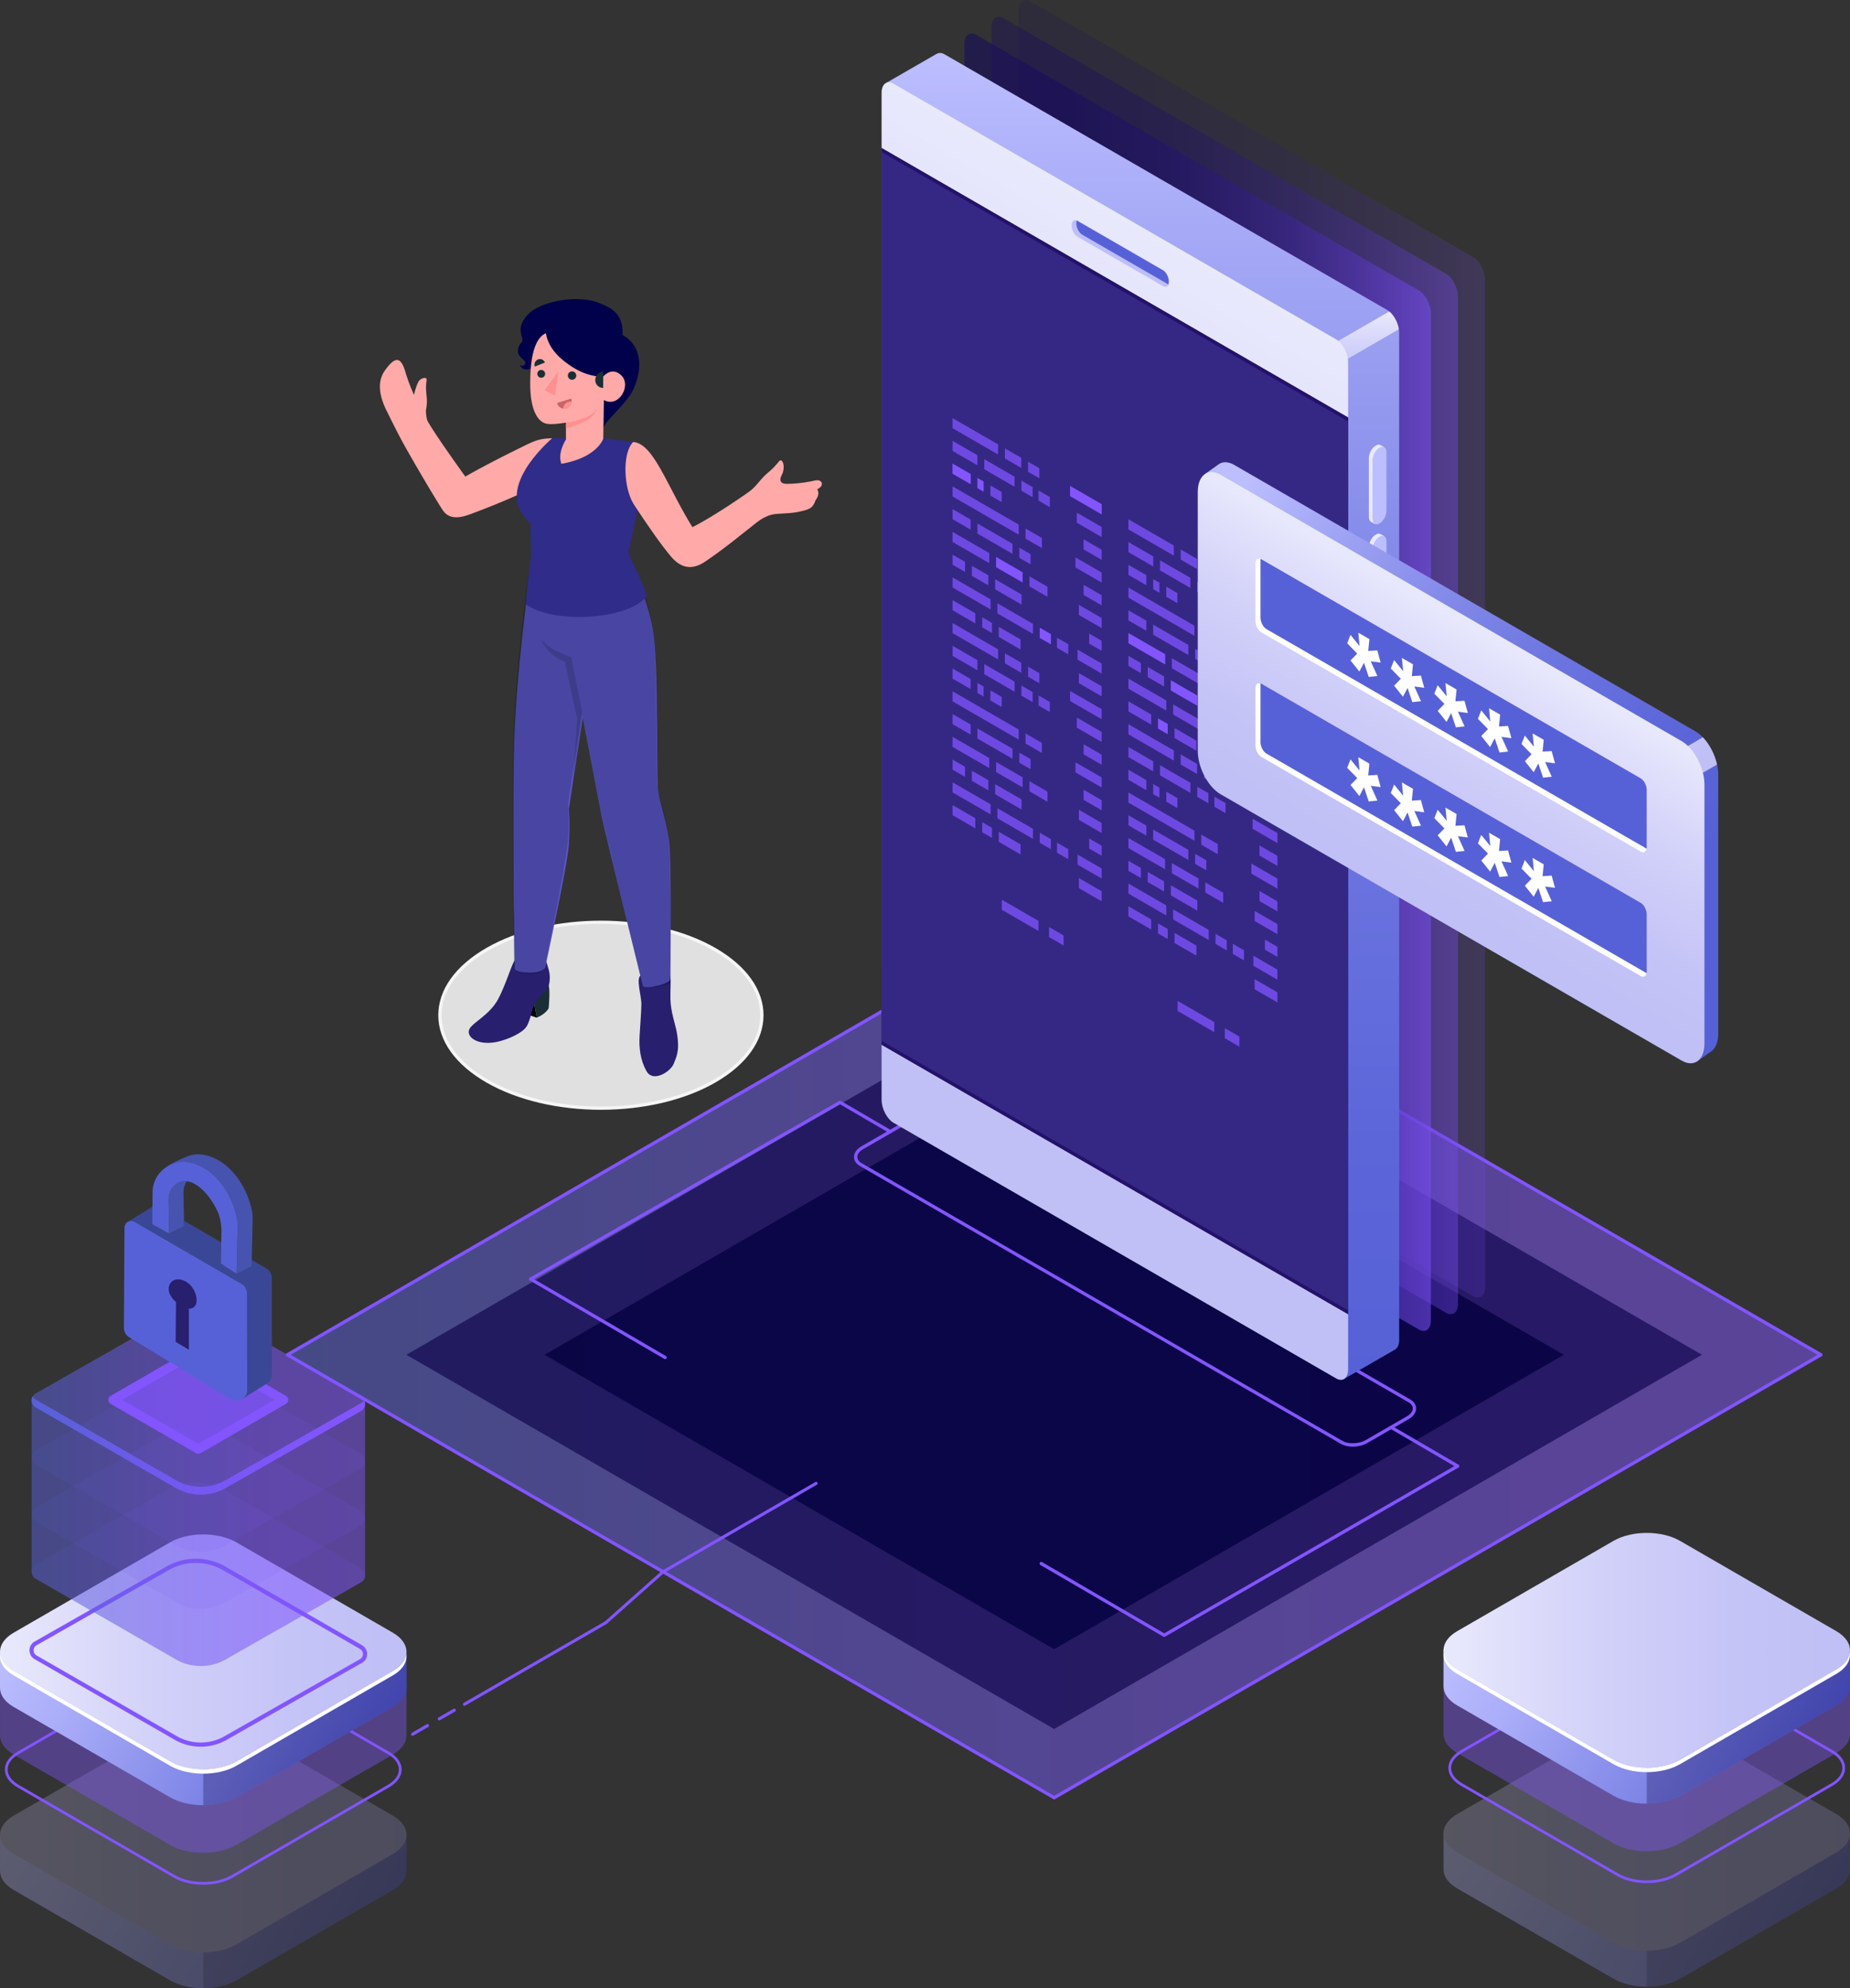 <svg xmlns="http://www.w3.org/2000/svg" xmlns:xlink="http://www.w3.org/1999/xlink" viewBox="0 0 1856.5 1994.14"><rect x="0" y="0" width="1856.5" height="1994.14" fill="#333333" stroke="none"/><defs><style>.cls-1{isolation:isolate;}.cls-2,.cls-23,.cls-44{opacity:0.5;}.cls-3{fill:url(#linear-gradient);}.cls-23,.cls-32,.cls-4,.cls-46{fill:#8255ff;}.cls-5{opacity:0.67;}.cls-30,.cls-6{fill:#0f054c;}.cls-7{opacity:0.9;}.cls-8{fill:#080344;}.cls-9{opacity:0.2;fill:url(#linear-gradient-2);}.cls-10,.cls-11,.cls-9{mix-blend-mode:lighten;}.cls-10,.cls-32{opacity:0.4;}.cls-10{fill:url(#linear-gradient-3);}.cls-11{opacity:0.6;fill:url(#linear-gradient-4);}.cls-12{fill:url(#Áåçûìÿííûé_ãðàäèåíò_24);}.cls-13{fill:url(#Áåçûìÿííûé_ãðàäèåíò_2);}.cls-14{fill:url(#Áåçûìÿííûé_ãðàäèåíò_2-2);}.cls-15{fill:#24126a;}.cls-16{opacity:0.51;}.cls-17{fill:#453c9e;}.cls-18{fill:#5761d7;}.cls-19{fill:#bcbeff;}.cls-20{fill:#e9e9fd;}.cls-21{fill:#e0e0e0;}.cls-22{fill:#f5f5f5;}.cls-24{fill:url(#Áåçûìÿííûé_ãðàäèåíò_24-2);}.cls-25{fill:url(#Áåçûìÿííûé_ãðàäèåíò_2-3);}.cls-26{fill:url(#Áåçûìÿííûé_ãðàäèåíò_2-4);}.cls-27{fill:#fff;}.cls-28,.cls-30{opacity:0.3;}.cls-29{fill:url(#Áåçûìÿííûé_ãðàäèåíò_54);}.cls-31{fill:url(#Áåçûìÿííûé_ãðàäèåíò_55);}.cls-33{fill:url(#Áåçûìÿííûé_ãðàäèåíò_54-2);}.cls-34{fill:url(#Áåçûìÿííûé_ãðàäèåíò_55-2);}.cls-35{fill:url(#Áåçûìÿííûé_ãðàäèåíò_54-3);}.cls-36{fill:url(#Áåçûìÿííûé_ãðàäèåíò_55-3);}.cls-37{fill:url(#Áåçûìÿííûé_ãðàäèåíò_54-4);}.cls-38{fill:url(#Áåçûìÿííûé_ãðàäèåíò_55-4);}.cls-39{opacity:0.11;}.cls-40{fill:url(#linear-gradient-5);}.cls-41{fill:url(#linear-gradient-6);}.cls-42{fill:url(#linear-gradient-7);}.cls-43{fill:url(#linear-gradient-8);}.cls-44{fill:url(#linear-gradient-9);}.cls-45{fill:url(#linear-gradient-11);}.cls-46{opacity:0.7;}.cls-47{fill:#ffaaa8;}.cls-48{fill:#281f6f;}.cls-49{fill:#1a2e35;}.cls-50{fill:#5956c7;}.cls-51{opacity:0.19;}.cls-52{opacity:0.15;}.cls-53{fill:#2f2c8a;}.cls-54{fill:#00014a;}.cls-55{fill:#c76668;}.cls-56{fill:#ff9090;}.cls-57{fill:none;}.cls-58{fill:#394796;}.cls-59{fill:#4653af;}</style><linearGradient id="linear-gradient" x1="288.44" y1="1358.79" x2="1827.27" y2="1358.79" gradientUnits="userSpaceOnUse"><stop offset="0" stop-color="#5761d7"/><stop offset="0" stop-color="#5761d7"/><stop offset="0.37" stop-color="#6f5aed"/><stop offset="0.71" stop-color="#7d56fa"/><stop offset="1" stop-color="#8255ff"/></linearGradient><linearGradient id="linear-gradient-2" x1="-5437.09" y1="-1666.14" x2="-4896.5" y2="-1666.14" gradientTransform="matrix(-0.87, -0.5, 0, 1.15, -3139.66, -7.83)" gradientUnits="userSpaceOnUse"><stop offset="0" stop-color="#8255ff"/><stop offset="0.01" stop-color="#7f53fa"/><stop offset="0.12" stop-color="#6440d0"/><stop offset="0.24" stop-color="#4c31ac"/><stop offset="0.36" stop-color="#39248f"/><stop offset="0.49" stop-color="#2b1a78"/><stop offset="0.63" stop-color="#201368"/><stop offset="0.79" stop-color="#1a0e5e"/><stop offset="1" stop-color="#180d5b"/></linearGradient><linearGradient id="linear-gradient-3" x1="-5405.65" y1="-1638.01" x2="-4865.06" y2="-1638.01" xlink:href="#linear-gradient-2"/><linearGradient id="linear-gradient-4" x1="-5374.21" y1="-1609.89" x2="-4833.62" y2="-1609.89" xlink:href="#linear-gradient-2"/><linearGradient id="Áåçûìÿííûé_ãðàäèåíò_24" x1="-4284.49" y1="1384.3" x2="-4284.49" y2="54.13" gradientTransform="matrix(-1, 0, 0, 1, -3059.54, 0)" gradientUnits="userSpaceOnUse"><stop offset="0" stop-color="#5761d7"/><stop offset="0.18" stop-color="#5c66d9"/><stop offset="0.39" stop-color="#6a73df"/><stop offset="0.61" stop-color="#8289e8"/><stop offset="0.85" stop-color="#a3a7f5"/><stop offset="1" stop-color="#bcbeff"/></linearGradient><linearGradient id="Áåçûìÿííûé_ãðàäèåíò_2" x1="-4464.61" y1="408.69" x2="-4464.61" y2="313.4" gradientTransform="matrix(-1, 0, 0, 1, -3059.54, 0)" gradientUnits="userSpaceOnUse"><stop offset="0" stop-color="#c0bff6"/><stop offset="0.29" stop-color="#c5c4f7"/><stop offset="0.64" stop-color="#d3d2f9"/><stop offset="1" stop-color="#e9e9fd"/></linearGradient><linearGradient id="Áåçûìÿííûé_ãðàäèåíò_2-2" x1="-5008.03" y1="-1074.62" x2="-5008.03" y2="-1977.13" gradientTransform="matrix(-0.87, -0.5, 0, 1.15, -3139.66, -7.83)" xlink:href="#Áåçûìÿííûé_ãðàäèåíò_2"/><linearGradient id="Áåçûìÿííûé_ãðàäèåíò_24-2" x1="421.57" y1="922.44" x2="879.96" y2="537.8" gradientTransform="matrix(-1, 0, 0, 1, 2162.39, 0)" xlink:href="#Áåçûìÿííûé_ãðàäèåíò_24"/><linearGradient id="Áåçûìÿííûé_ãðàäèåíò_2-3" x1="412.31" y1="807.45" x2="462.38" y2="765.43" gradientTransform="matrix(-1, 0, 0, 1, 2162.39, 0)" xlink:href="#Áåçûìÿííûé_ãðàäèåíò_2"/><linearGradient id="Áåçûìÿííûé_ãðàäèåíò_2-4" x1="623.36" y1="983.93" x2="623.36" y2="706.47" gradientTransform="matrix(-0.87, -0.5, 0, 1.15, 2074.55, 106.68)" xlink:href="#Áåçûìÿííûé_ãðàäèåíò_2"/><linearGradient id="Áåçûìÿííûé_ãðàäèåíò_54" x1="1567.69" y1="1769.07" x2="1891.34" y2="1955.93" gradientUnits="userSpaceOnUse"><stop offset="0" stop-color="#bcbeff"/><stop offset="0.23" stop-color="#aaadf8"/><stop offset="0.68" stop-color="#7c83e5"/><stop offset="1" stop-color="#5761d7"/></linearGradient><linearGradient id="Áåçûìÿííûé_ãðàäèåíò_55" x1="1527.11" y1="1839.71" x2="1935.03" y2="1839.71" gradientUnits="userSpaceOnUse"><stop offset="0" stop-color="#e9e9fd"/><stop offset="0.36" stop-color="#d3d2f9"/><stop offset="0.71" stop-color="#c5c4f7"/><stop offset="1" stop-color="#c0bff6"/></linearGradient><linearGradient id="Áåçûìÿííûé_ãðàäèåíò_54-2" x1="1567.69" y1="1585.51" x2="1891.34" y2="1772.37" xlink:href="#Áåçûìÿííûé_ãðàäèåíò_54"/><linearGradient id="Áåçûìÿííûé_ãðàäèåíò_55-2" x1="1527.11" y1="1656.14" x2="1935.03" y2="1656.14" xlink:href="#Áåçûìÿííûé_ãðàäèåíò_55"/><linearGradient id="Áåçûìÿííûé_ãðàäèåíò_54-3" x1="119.11" y1="1770.64" x2="442.77" y2="1957.5" xlink:href="#Áåçûìÿííûé_ãðàäèåíò_54"/><linearGradient id="Áåçûìÿííûé_ãðàäèåíò_55-3" x1="78.53" y1="1841.27" x2="486.45" y2="1841.27" xlink:href="#Áåçûìÿííûé_ãðàäèåíò_55"/><linearGradient id="Áåçûìÿííûé_ãðàäèåíò_54-4" x1="119.12" y1="1587.08" x2="442.77" y2="1773.94" xlink:href="#Áåçûìÿííûé_ãðàäèåíò_54"/><linearGradient id="Áåçûìÿííûé_ãðàäèåíò_55-4" x1="78.53" y1="1657.71" x2="486.45" y2="1657.71" xlink:href="#Áåçûìÿííûé_ãðàäèåíò_55"/><linearGradient id="linear-gradient-5" x1="110.23" y1="1579.67" x2="444.86" y2="1579.67" xlink:href="#linear-gradient"/><linearGradient id="linear-gradient-6" x1="110.23" y1="1522.41" x2="444.86" y2="1522.41" xlink:href="#linear-gradient"/><linearGradient id="linear-gradient-7" x1="110.23" y1="1465.15" x2="444.86" y2="1465.15" xlink:href="#linear-gradient"/><linearGradient id="linear-gradient-8" x1="110.23" y1="1407.89" x2="444.86" y2="1407.89" xlink:href="#linear-gradient"/><linearGradient id="linear-gradient-9" x1="110.23" y1="1493.78" x2="444.86" y2="1493.78" xlink:href="#linear-gradient"/><linearGradient id="linear-gradient-11" x1="110.23" y1="1450.83" x2="444.86" y2="1450.83" xlink:href="#linear-gradient"/></defs><title>security</title><g class="cls-1"><g id="Layer_1" data-name="Layer 1"><g class="cls-2"><polygon class="cls-3" points="1057.86 1803.02 288.44 1358.79 1057.84 914.57 1827.27 1358.8 1057.86 1803.02"/></g><path class="cls-4" d="M1136.4,1805.67a1.64,1.64,0,0,1-.83-.22L366.14,1361.22a1.67,1.67,0,0,1,0-2.87l769.4-444.22a1.69,1.69,0,0,1,1.66,0l769.43,444.23a1.66,1.66,0,0,1,0,2.87l-769.4,444.22A1.64,1.64,0,0,1,1136.4,1805.67ZM370.29,1359.79l766.11,442.32,766.08-442.31L1136.37,917.48Z" transform="translate(-78.53 -1)"/><g class="cls-5"><polygon class="cls-6" points="1057.86 1734.12 407.76 1358.79 1057.84 983.47 1707.94 1358.8 1057.86 1734.12"/></g><g class="cls-7"><polygon class="cls-8" points="1057.86 1654.08 546.41 1358.79 1057.85 1063.51 1569.3 1358.8 1057.86 1654.08"/></g><path class="cls-4" d="M1436.05,1451.94a24.28,24.28,0,0,1-11.89-2.81L941.41,1170.4c-3.77-2.17-5.84-5.37-5.84-9,0-4.07,2.73-8,7.49-10.73l41.19-23.78c8-4.59,19.71-5,26.74-1l482.76,278.73c3.76,2.18,5.83,5.37,5.83,9,0,4.07-2.73,8-7.48,10.73l-41.2,23.78A30.08,30.08,0,0,1,1436.05,1451.94ZM999.12,1126.43a27.07,27.07,0,0,0-13.21,3.35l-41.2,23.79c-3.71,2.13-5.83,5-5.83,7.85,0,2.38,1.48,4.55,4.18,6.11l482.76,278.72h0c5.81,3.36,16.72,2.92,23.43-1l41.19-23.79c3.71-2.13,5.83-5,5.83-7.85,0-2.38-1.48-4.55-4.17-6.12l-482.77-278.71A20.64,20.64,0,0,0,999.12,1126.43Z" transform="translate(-78.53 -1)"/><path class="cls-9" d="M1112.79,1044.58l444,256.33c6.68,3.85,12.09-.24,12.09-9.14V281.88c0-8.9-5.41-19.24-12.09-23.1l-444-256.33c-6.67-3.85-12.09.24-12.09,9.14V1021.48C1100.7,1030.38,1106.12,1040.72,1112.79,1044.58Z" transform="translate(-78.53 -1)"/><path class="cls-10" d="M1085.56,1061.33l444,256.33c6.68,3.86,12.09-.23,12.09-9.13V298.63c0-8.9-5.41-19.24-12.09-23.09l-444-256.33c-6.67-3.86-12.08.23-12.08,9.13v1009.9C1073.48,1047.14,1078.89,1057.48,1085.56,1061.33Z" transform="translate(-78.53 -1)"/><path class="cls-11" d="M1058.34,1078.09l444,256.33c6.68,3.85,12.09-.24,12.09-9.14V315.39c0-8.9-5.41-19.24-12.09-23.1L1058.34,36c-6.68-3.85-12.09.24-12.09,9.14V1055C1046.25,1063.89,1051.66,1074.23,1058.34,1078.09Z" transform="translate(-78.53 -1)"/><path class="cls-12" d="M967.32,84.44l51.55-29.68v.09c2.09-1.09,4.73-1,7.64.69l444,256.33c6.68,3.85,12.09,14.19,12.09,23.09V1344.85c0,4.91-1.68,8.28-4.28,9.74l.08,0-51.52,29.67-1.13-56.15-399.22-230.49c-6.67-3.85-12.09-14.19-12.09-23.09V111c-1,3.27-1.82,5.66-1.94,5.73C1012.11,116.94,967.32,84.44,967.32,84.44Z" transform="translate(-78.53 -1)"/><path class="cls-13" d="M1482.27,331.24l-134.15,77.45L1327.86,397l144.8-83.6C1477.43,317.31,1481.22,324.36,1482.27,331.24Z" transform="translate(-78.53 -1)"/><path class="cls-14" d="M975.3,1127.16l444,256.33c6.68,3.86,12.09-.24,12.09-9.14V364.46c0-8.9-5.41-19.24-12.09-23.1L975.3,85c-6.67-3.85-12.08.24-12.08,9.14V1104.06C963.22,1113,968.63,1123.31,975.3,1127.16Z" transform="translate(-78.53 -1)"/><polygon class="cls-15" points="884.68 1047.79 1352.84 1318.08 1352.84 418.74 884.68 148.45 884.68 1047.79"/><polygon class="cls-15" points="884.68 1047.79 1352.84 1318.08 1352.84 418.74 884.68 148.45 884.68 1047.79"/><g class="cls-16"><polygon class="cls-17" points="884.68 1043.89 1352.84 1314.18 1352.84 422.76 884.68 152.47 884.68 1043.89"/></g><path class="cls-18" d="M1160.82,237.63l84.69,49.06c2.47,1.43,4.58,1.86,5.49-.47a7.75,7.75,0,0,0,.48-2.85h0c0-4.41-2.68-9.53-6-11.43l-85.58-49.41c-.26-.15-.5-.45-.76-.38-2.7.75-3.15,1.28-3.15,5.34l.39,1.14C1156.39,233,1157.52,235.72,1160.82,237.63Z" transform="translate(-78.53 -1)"/><path class="cls-19" d="M1159.13,222.18a8,8,0,0,0-.47,2.84c0,4.41,2.68,9.53,6,11.43l85.59,49.42a5.67,5.67,0,0,0,.77.34c-.91,2.33-3,3.11-5.51,1.68l-85.58-49.41c-3.3-1.9-6-7-6-11.43C1153.93,223,1156.2,221,1159.13,222.18Z" transform="translate(-78.53 -1)"/><path class="cls-20" d="M1458.69,448.28l1-.55a4.16,4.16,0,0,1,4.12-.37v-.05l3.64,2.09-1.78.15a8.47,8.47,0,0,1,.52,3.08v58.48c0,4.77-2.91,10.32-6.49,12.39l-1,.56a6.56,6.56,0,0,1-1.33.58l.93,2-3.87-2.22h.07c-1.39-.79-2.29-2.6-2.29-5.23V460.67C1452.2,455.9,1455.1,450.35,1458.69,448.28Z" transform="translate(-78.53 -1)"/><path class="cls-19" d="M1462.37,526.17l1-.56c3.58-2.07,6.48-7.61,6.48-12.39V454.74c0-4.77-2.9-7-6.48-4.9l-1,.56c-3.58,2.07-6.49,7.61-6.49,12.39v58.48C1455.88,526,1458.79,528.24,1462.37,526.17Z" transform="translate(-78.53 -1)"/><path class="cls-20" d="M1458.69,537.54l1-.56a4.13,4.13,0,0,1,4.12-.36v-.06l3.64,2.09-1.78.15a8.51,8.51,0,0,1,.52,3.08v58.48c0,4.77-2.91,10.32-6.49,12.39l-1,.56a6.56,6.56,0,0,1-1.33.58l.93,2-3.87-2.22h.07c-1.39-.79-2.29-2.59-2.29-5.23V549.93C1452.2,545.15,1455.1,539.6,1458.69,537.54Z" transform="translate(-78.53 -1)"/><path class="cls-19" d="M1462.37,615.42l1-.56c3.58-2.06,6.48-7.61,6.48-12.39V544c0-4.77-2.9-7-6.48-4.9l-1,.56c-3.58,2.07-6.49,7.61-6.49,12.39v58.48C1455.88,615.3,1458.79,617.49,1462.37,615.42Z" transform="translate(-78.53 -1)"/><ellipse class="cls-21" cx="603.01" cy="1018.23" rx="161.54" ry="93.26"/><path class="cls-22" d="M681.54,1114.08c-41.67,0-83.33-9.15-115.06-27.47-31-17.92-48.13-41.85-48.13-67.38s17.09-49.46,48.13-67.39c63.44-36.61,166.66-36.61,230.11,0,31,17.93,48.14,41.87,48.14,67.39s-17.1,49.46-48.14,67.39h0C764.87,1104.93,723.2,1114.08,681.54,1114.08Zm0-186.44c-41.07,0-82.13,9-113.39,27.08-30,17.3-46.49,40.22-46.49,64.51s16.52,47.21,46.49,64.51c62.53,36.11,164.27,36.1,226.79,0h0c30-17.3,46.49-40.21,46.49-64.51S824.91,972,794.93,954.72C763.66,936.66,722.6,927.64,681.53,927.64Zm114.23,157.54h0Z" transform="translate(-78.53 -1)"/><path class="cls-4" d="M746,1364.15a1.66,1.66,0,0,1-.83-.22l-134.94-78.62a1.65,1.65,0,0,1,0-2.87L920.7,1105.21a1.64,1.64,0,0,1,1.66,0l50.34,29.33a1.66,1.66,0,1,1-1.67,2.86l-49.51-28.85L614.36,1283.89l132.47,77.18a1.65,1.65,0,0,1-.84,3.08Z" transform="translate(-78.53 -1)"/><path class="cls-4" d="M1246.8,1642.74a1.65,1.65,0,0,1-.83-.23l-123.36-71.88a1.66,1.66,0,0,1-.6-2.27,1.64,1.64,0,0,1,2.27-.59l122.53,71.39L1538,1471.44,1473.77,1434a1.66,1.66,0,0,1,1.67-2.86l66.73,38.87a1.66,1.66,0,0,1,0,2.87l-294.53,169.63A1.68,1.68,0,0,1,1246.8,1642.74Z" transform="translate(-78.53 -1)"/><path class="cls-4" d="M544.65,1711.81a1.54,1.54,0,0,1-1.33-.77,1.52,1.52,0,0,1,.57-2.1l141.71-81.76,57.32-50.9,153.8-88.83a1.54,1.54,0,0,1,2.11.56,1.53,1.53,0,0,1-.56,2.1l-153.55,88.66-57.32,50.9-142,81.93A1.51,1.51,0,0,1,544.65,1711.81Z" transform="translate(-78.53 -1)"/><path class="cls-4" d="M519.42,1726.44a1.54,1.54,0,0,1-.78-2.87l14.93-8.64a1.54,1.54,0,1,1,1.54,2.66l-14.92,8.64A1.47,1.47,0,0,1,519.42,1726.44Z" transform="translate(-78.53 -1)"/><path class="cls-4" d="M492.59,1741.88a1.54,1.54,0,0,1-.77-2.88l14.92-8.64a1.54,1.54,0,0,1,1.54,2.67l-14.92,8.64A1.54,1.54,0,0,1,492.59,1741.88Z" transform="translate(-78.53 -1)"/><polygon class="cls-23" points="1001.5 455.72 956 429.45 956 419.46 1001.5 445.73 1001.5 455.72"/><polygon class="cls-23" points="1024.83 469.19 1008.45 459.73 1008.45 449.74 1024.83 459.2 1024.83 469.19"/><polygon class="cls-23" points="1042.91 479.63 1031.78 473.2 1031.78 463.21 1042.91 469.63 1042.91 479.63"/><polygon class="cls-23" points="980.79 466.59 956 452.27 956 442.28 980.79 456.6 980.79 466.59"/><polygon class="cls-23" points="1018.12 488.14 987.74 470.6 987.74 460.61 1018.12 478.15 1018.12 488.14"/><polygon class="cls-23" points="1036.2 498.58 1025.07 492.15 1025.07 482.16 1036.2 488.59 1036.2 498.58"/><polygon class="cls-23" points="1053.41 508.51 1042.28 502.08 1042.28 492.09 1053.41 498.52 1053.41 508.51"/><polygon class="cls-4" points="973.94 485.45 956 475.1 956 465.11 973.94 475.46 973.94 485.45"/><polygon class="cls-4" points="987.02 493 980.89 489.46 980.89 479.47 987.02 483.01 987.02 493"/><polygon class="cls-23" points="1005.1 503.44 993.97 497.02 993.97 487.03 1005.1 493.45 1005.1 503.44"/><polygon class="cls-23" points="1022.2 536.14 956 497.92 956 487.93 1022.2 526.15 1022.2 536.14"/><polygon class="cls-23" points="1045.53 549.61 1029.15 540.15 1029.15 530.16 1045.53 539.62 1045.53 549.61"/><polygon class="cls-23" points="973.94 531.1 956 520.74 956 510.75 973.94 521.11 973.94 531.1"/><polygon class="cls-23" points="1016.03 555.4 980.89 535.11 980.89 525.12 1016.03 545.41 1016.03 555.4"/><polygon class="cls-23" points="1034.11 565.84 1022.98 559.41 1022.98 549.42 1034.11 555.85 1034.11 565.84"/><polygon class="cls-23" points="992.7 564.75 956 543.57 956 533.58 992.7 554.76 992.7 564.75"/><polygon class="cls-4" points="1026.19 584.09 999.65 568.77 999.65 558.77 1026.19 574.1 1026.19 584.09"/><polygon class="cls-23" points="1051.07 598.46 1033.14 588.1 1033.14 578.11 1051.07 588.47 1051.07 598.46"/><polygon class="cls-23" points="968.39 573.55 956 566.39 956 556.4 968.39 563.55 968.39 573.55"/><polygon class="cls-23" points="991.73 587.02 975.35 577.56 975.35 567.57 991.73 577.02 991.73 587.02"/><polygon class="cls-23" points="1025.07 606.27 998.68 591.03 998.68 581.04 1025.07 596.27 1025.07 606.27"/><polygon class="cls-23" points="993.97 611.13 956 589.21 956 579.22 993.97 601.14 993.97 611.13"/><polygon class="cls-23" points="1036.49 635.68 1000.92 615.15 1000.92 605.15 1036.49 625.69 1036.49 635.68"/><polygon class="cls-4" points="1054.57 646.12 1043.44 639.7 1043.44 629.71 1054.57 636.13 1054.57 646.12"/><polygon class="cls-23" points="1071.93 656.14 1060.8 649.72 1060.8 639.72 1071.93 646.15 1071.93 656.14"/><polygon class="cls-23" points="978.75 625.17 956 612.04 956 602.04 978.75 615.18 978.75 625.17"/><polygon class="cls-4" points="1073.88 497.51 1105.43 515.72 1105.43 505.73 1073.88 487.52 1073.88 497.51"/><polygon class="cls-23" points="1080.64 524.23 1105.43 538.55 1105.43 528.55 1080.64 514.24 1080.64 524.23"/><polygon class="cls-23" points="1087.49 551.01 1105.43 561.37 1105.43 551.38 1087.49 541.02 1087.49 551.01"/><polygon class="cls-23" points="1079.34 569.13 1105.43 584.19 1105.43 574.2 1079.34 559.14 1079.34 569.13"/><polygon class="cls-23" points="1087.49 596.66 1105.43 607.01 1105.43 597.02 1087.49 586.67 1087.49 596.66"/><polygon class="cls-23" points="1082.68 616.71 1105.43 629.84 1105.43 619.85 1082.68 606.71 1082.68 616.71"/><polygon class="cls-23" points="1093.03 645.5 1105.43 652.66 1105.43 642.67 1093.03 635.51 1093.03 645.5"/><polygon class="cls-23" points="1081.41 661.62 1105.43 675.49 1105.43 665.49 1081.41 651.63 1081.41 661.62"/><polygon class="cls-23" points="1082.68 685.17 1105.43 698.31 1105.43 688.32 1082.68 675.18 1082.68 685.17"/><polygon class="cls-23" points="995.37 634.77 985.7 629.18 985.7 619.19 995.37 624.77 995.37 634.77"/><polygon class="cls-23" points="1024.1 651.35 1002.32 638.78 1002.32 628.79 1024.1 641.36 1024.1 651.35"/><polygon class="cls-23" points="1177.92 557.18 1132.42 530.92 1132.42 520.92 1177.92 547.19 1177.92 557.18"/><polygon class="cls-23" points="1201.25 570.65 1184.87 561.2 1184.87 551.21 1201.25 560.66 1201.25 570.65"/><polygon class="cls-4" points="1219.33 581.09 1208.2 574.67 1208.2 564.67 1219.33 571.1 1219.33 581.09"/><polygon class="cls-23" points="1157.21 568.05 1132.42 553.74 1132.42 543.75 1157.21 558.06 1157.21 568.05"/><polygon class="cls-23" points="1194.54 589.6 1164.16 572.06 1164.16 562.07 1194.54 579.61 1194.54 589.6"/><polygon class="cls-4" points="1212.62 600.04 1201.49 593.62 1201.49 583.63 1212.62 590.05 1212.62 600.04"/><polygon class="cls-23" points="1229.83 609.98 1218.7 603.55 1218.7 593.56 1229.83 599.99 1229.83 609.98"/><polygon class="cls-23" points="1150.36 586.92 1132.42 576.56 1132.42 566.57 1150.36 576.93 1150.36 586.92"/><polygon class="cls-23" points="1163.44 594.47 1157.31 590.93 1157.31 580.94 1163.44 584.48 1163.44 594.47"/><polygon class="cls-23" points="1181.52 604.91 1170.39 598.48 1170.39 588.49 1181.52 594.92 1181.52 604.91"/><polygon class="cls-23" points="1198.62 637.61 1132.42 599.38 1132.42 589.39 1198.62 627.62 1198.62 637.61"/><polygon class="cls-23" points="1221.95 651.08 1205.58 641.62 1205.58 631.63 1221.95 641.09 1221.95 651.08"/><polygon class="cls-23" points="1150.36 632.56 1132.42 622.21 1132.42 612.22 1150.36 622.57 1150.36 632.56"/><polygon class="cls-23" points="1192.45 656.87 1157.31 636.58 1157.31 626.59 1192.45 646.88 1192.45 656.87"/><polygon class="cls-23" points="1210.53 667.3 1199.4 660.88 1199.4 650.89 1210.53 657.31 1210.53 667.3"/><polygon class="cls-4" points="1169.12 666.22 1132.42 645.03 1132.42 635.04 1169.12 656.23 1169.12 666.22"/><polygon class="cls-23" points="1202.61 685.55 1176.07 670.23 1176.07 660.24 1202.61 675.56 1202.61 685.55"/><polygon class="cls-23" points="1227.5 699.92 1209.56 689.57 1209.56 679.58 1227.5 689.93 1227.5 699.92"/><polygon class="cls-23" points="1144.82 675.01 1132.42 667.86 1132.42 657.86 1144.82 665.02 1144.82 675.01"/><polygon class="cls-23" points="1168.15 688.48 1151.77 679.02 1151.77 669.03 1168.15 678.49 1168.15 688.48"/><polygon class="cls-4" points="1201.49 707.73 1175.1 692.49 1175.1 682.5 1201.49 697.74 1201.49 707.73"/><polygon class="cls-23" points="1170.39 712.6 1132.42 690.68 1132.42 680.69 1170.39 702.61 1170.39 712.6"/><polygon class="cls-23" points="1212.91 737.15 1177.34 716.61 1177.34 706.62 1212.91 727.16 1212.91 737.15"/><polygon class="cls-23" points="1230.99 747.59 1219.87 741.16 1219.87 731.17 1230.99 737.6 1230.99 747.59"/><polygon class="cls-23" points="1248.35 757.61 1237.22 751.18 1237.22 741.19 1248.35 747.62 1248.35 757.61"/><polygon class="cls-23" points="1155.17 726.63 1132.42 713.5 1132.42 703.51 1155.17 716.64 1155.17 726.63"/><polygon class="cls-4" points="1250.31 598.98 1281.85 617.19 1281.85 607.2 1250.31 588.99 1250.31 598.98"/><polygon class="cls-23" points="1257.06 625.7 1281.85 640.01 1281.85 630.02 1257.06 615.71 1257.06 625.7"/><polygon class="cls-23" points="1263.91 652.48 1281.85 662.84 1281.85 652.84 1263.91 642.49 1263.91 652.48"/><polygon class="cls-23" points="1255.76 670.6 1281.85 685.66 1281.85 675.67 1255.76 660.6 1255.76 670.6"/><polygon class="cls-23" points="1263.91 698.13 1281.85 708.48 1281.85 698.49 1263.91 688.13 1263.91 698.13"/><polygon class="cls-23" points="1259.1 718.17 1281.85 731.3 1281.85 721.31 1259.1 708.18 1259.1 718.17"/><polygon class="cls-23" points="1269.46 746.97 1281.85 754.13 1281.85 744.14 1269.46 736.98 1269.46 746.97"/><polygon class="cls-23" points="1257.83 763.08 1281.85 776.95 1281.85 766.96 1257.83 753.09 1257.83 763.08"/><polygon class="cls-23" points="1259.1 786.64 1281.85 799.77 1281.85 789.78 1259.1 776.65 1259.1 786.64"/><polygon class="cls-4" points="1171.79 736.23 1162.12 730.65 1162.12 720.66 1171.79 726.24 1171.79 736.23"/><polygon class="cls-23" points="1200.52 752.82 1178.74 740.25 1178.74 730.25 1200.52 742.83 1200.52 752.82"/><polygon class="cls-23" points="1001.5 661.26 956 634.99 956 625 1001.5 651.27 1001.5 661.26"/><polygon class="cls-23" points="1024.83 674.73 1008.45 665.27 1008.45 655.28 1024.83 664.74 1024.83 674.73"/><polygon class="cls-23" points="1042.91 685.17 1031.78 678.74 1031.78 668.75 1042.91 675.18 1042.91 685.17"/><polygon class="cls-23" points="980.79 672.13 956 657.81 956 647.82 980.79 662.13 980.79 672.13"/><polygon class="cls-23" points="1018.12 693.68 987.74 676.14 987.74 666.15 1018.12 683.69 1018.12 693.68"/><polygon class="cls-23" points="1036.2 704.12 1025.07 697.69 1025.07 687.7 1036.2 694.13 1036.2 704.12"/><polygon class="cls-23" points="1053.41 714.05 1042.28 707.63 1042.28 697.63 1053.41 704.06 1053.41 714.05"/><polygon class="cls-23" points="973.94 690.99 956 680.64 956 670.65 973.94 681 973.94 690.99"/><polygon class="cls-23" points="987.02 698.54 980.89 695.01 980.89 685.01 987.02 688.55 987.02 698.54"/><polygon class="cls-23" points="1005.1 708.98 993.97 702.56 993.97 692.57 1005.1 698.99 1005.1 708.98"/><polygon class="cls-23" points="1022.2 741.68 956 703.46 956 693.47 1022.2 731.69 1022.2 741.68"/><polygon class="cls-23" points="1045.53 755.15 1029.15 745.7 1029.15 735.7 1045.53 745.16 1045.53 755.15"/><polygon class="cls-23" points="973.94 736.64 956 726.28 956 716.29 973.94 726.65 973.94 736.64"/><polygon class="cls-23" points="1016.03 760.94 980.89 740.65 980.89 730.66 1016.03 750.95 1016.03 760.94"/><polygon class="cls-23" points="1034.11 771.38 1022.98 764.95 1022.98 754.96 1034.11 761.39 1034.11 771.38"/><polygon class="cls-23" points="992.7 770.29 956 749.11 956 739.12 992.7 760.3 992.7 770.29"/><polygon class="cls-23" points="1026.19 789.63 999.65 774.31 999.65 764.32 1026.19 779.64 1026.19 789.63"/><polygon class="cls-23" points="1051.07 804 1033.14 793.64 1033.14 783.65 1051.07 794.01 1051.07 804"/><polygon class="cls-23" points="968.39 779.09 956 771.93 956 761.94 968.39 769.1 968.39 779.09"/><polygon class="cls-23" points="991.73 792.56 975.35 783.1 975.35 773.11 991.73 782.57 991.73 792.56"/><polygon class="cls-23" points="1025.07 811.81 998.68 796.57 998.68 786.58 1025.07 801.82 1025.07 811.81"/><polygon class="cls-23" points="993.97 816.67 956 794.75 956 784.76 993.97 806.68 993.97 816.67"/><polygon class="cls-23" points="1036.49 841.23 1000.92 820.69 1000.92 810.7 1036.49 831.23 1036.49 841.23"/><polygon class="cls-23" points="1054.57 851.66 1043.44 845.24 1043.44 835.25 1054.57 841.67 1054.57 851.66"/><polygon class="cls-23" points="1071.93 861.68 1060.8 855.26 1060.8 845.26 1071.93 851.69 1071.93 861.68"/><polygon class="cls-23" points="978.75 830.71 956 817.58 956 807.59 978.75 820.72 978.75 830.71"/><polygon class="cls-23" points="1073.88 703.05 1105.43 721.26 1105.43 711.27 1073.88 693.06 1073.88 703.05"/><polygon class="cls-23" points="1080.64 729.77 1105.43 744.09 1105.43 734.1 1080.64 719.78 1080.64 729.77"/><polygon class="cls-23" points="1087.49 756.55 1105.43 766.91 1105.43 756.92 1087.49 746.56 1087.49 756.55"/><polygon class="cls-23" points="1079.34 774.67 1105.43 789.73 1105.43 779.74 1079.34 764.68 1079.34 774.67"/><polygon class="cls-23" points="1087.49 802.2 1105.43 812.56 1105.43 802.57 1087.49 792.21 1087.49 802.2"/><polygon class="cls-23" points="1082.68 822.25 1105.43 835.38 1105.43 825.39 1082.68 812.25 1082.68 822.25"/><polygon class="cls-23" points="1093.03 851.05 1105.43 858.2 1105.43 848.21 1093.03 841.05 1093.03 851.05"/><polygon class="cls-23" points="1081.41 867.16 1105.43 881.02 1105.43 871.03 1081.41 857.17 1081.41 867.16"/><polygon class="cls-23" points="1082.68 890.72 1105.43 903.85 1105.43 893.86 1082.68 880.72 1082.68 890.72"/><polygon class="cls-23" points="995.37 840.31 985.7 834.72 985.7 824.73 995.37 830.32 995.37 840.31"/><polygon class="cls-23" points="1024.1 856.89 1002.32 844.32 1002.32 834.33 1024.1 846.9 1024.1 856.89"/><polygon class="cls-23" points="1042.11 933.66 1005.37 912.45 1005.37 902.46 1042.11 923.67 1042.11 933.66"/><polygon class="cls-23" points="1067.28 948.2 1052.8 939.84 1052.8 929.85 1067.28 938.2 1067.28 948.2"/><polygon class="cls-23" points="1177.92 762.72 1132.42 736.46 1132.42 726.47 1177.92 752.73 1177.92 762.72"/><polygon class="cls-23" points="1201.25 776.19 1184.87 766.74 1184.87 756.75 1201.25 766.2 1201.25 776.19"/><polygon class="cls-23" points="1219.33 786.63 1208.2 780.21 1208.2 770.22 1219.33 776.64 1219.33 786.63"/><polygon class="cls-23" points="1157.21 773.59 1132.42 759.28 1132.42 749.29 1157.21 763.6 1157.21 773.59"/><polygon class="cls-23" points="1194.54 795.14 1164.16 777.61 1164.16 767.61 1194.54 785.15 1194.54 795.14"/><polygon class="cls-23" points="1212.62 805.58 1201.49 799.16 1201.49 789.17 1212.62 795.59 1212.62 805.58"/><polygon class="cls-23" points="1229.83 815.52 1218.7 809.09 1218.7 799.1 1229.83 805.53 1229.83 815.52"/><polygon class="cls-23" points="1150.36 792.46 1132.42 782.1 1132.42 772.11 1150.36 782.47 1150.36 792.46"/><polygon class="cls-23" points="1163.44 800.01 1157.31 796.47 1157.31 786.48 1163.44 790.02 1163.44 800.01"/><polygon class="cls-23" points="1181.52 810.45 1170.39 804.02 1170.39 794.03 1181.52 800.46 1181.52 810.45"/><polygon class="cls-23" points="1198.62 843.15 1132.42 804.93 1132.42 794.93 1198.62 833.16 1198.62 843.15"/><polygon class="cls-23" points="1221.95 856.62 1205.58 847.16 1205.58 837.17 1221.95 846.63 1221.95 856.62"/><polygon class="cls-23" points="1150.36 838.1 1132.42 827.75 1132.42 817.76 1150.36 828.11 1150.36 838.1"/><polygon class="cls-23" points="1192.45 862.41 1157.31 842.12 1157.31 832.13 1192.45 852.42 1192.45 862.41"/><polygon class="cls-23" points="1210.53 872.85 1199.4 866.42 1199.4 856.43 1210.53 862.86 1210.53 872.85"/><polygon class="cls-23" points="1169.12 871.76 1132.42 850.57 1132.42 840.58 1169.12 861.77 1169.12 871.76"/><polygon class="cls-23" points="1202.61 891.1 1176.07 875.77 1176.07 865.78 1202.61 881.1 1202.61 891.1"/><polygon class="cls-23" points="1227.5 905.46 1209.56 895.11 1209.56 885.12 1227.5 895.47 1227.5 905.46"/><polygon class="cls-23" points="1144.82 880.55 1132.42 873.39 1132.42 863.4 1144.82 870.56 1144.82 880.55"/><polygon class="cls-23" points="1168.15 894.02 1151.77 884.57 1151.77 874.57 1168.15 884.03 1168.15 894.02"/><polygon class="cls-23" points="1201.49 913.27 1175.1 898.03 1175.1 888.04 1201.49 903.28 1201.49 913.27"/><polygon class="cls-23" points="1170.39 918.14 1132.42 896.22 1132.42 886.23 1170.39 908.15 1170.39 918.14"/><polygon class="cls-23" points="1212.91 942.69 1177.34 922.15 1177.34 912.16 1212.91 932.7 1212.91 942.69"/><polygon class="cls-23" points="1230.99 953.13 1219.87 946.7 1219.87 936.71 1230.99 943.14 1230.99 953.13"/><polygon class="cls-23" points="1248.35 963.15 1237.22 956.72 1237.22 946.73 1248.35 953.16 1248.35 963.15"/><polygon class="cls-23" points="1155.17 932.17 1132.42 919.04 1132.42 909.05 1155.17 922.18 1155.17 932.17"/><polygon class="cls-23" points="1250.31 804.52 1281.85 822.73 1281.85 812.74 1250.31 794.52 1250.31 804.52"/><polygon class="cls-23" points="1257.06 831.24 1281.85 845.55 1281.85 835.56 1257.06 821.25 1257.06 831.24"/><polygon class="cls-23" points="1263.91 858.02 1281.85 868.38 1281.85 858.38 1263.91 848.03 1263.91 858.02"/><polygon class="cls-23" points="1255.76 876.14 1281.85 891.2 1281.85 881.21 1255.76 866.14 1255.76 876.14"/><polygon class="cls-23" points="1263.91 903.67 1281.85 914.02 1281.85 904.03 1263.91 893.67 1263.91 903.67"/><polygon class="cls-23" points="1259.1 923.71 1281.85 936.85 1281.85 926.85 1259.1 913.72 1259.1 923.71"/><polygon class="cls-23" points="1269.46 952.51 1281.85 959.67 1281.85 949.68 1269.46 942.52 1269.46 952.51"/><polygon class="cls-23" points="1257.83 968.63 1281.85 982.49 1281.85 972.5 1257.83 958.63 1257.83 968.63"/><polygon class="cls-23" points="1259.1 992.18 1281.85 1005.31 1281.85 995.32 1259.1 982.19 1259.1 992.18"/><polygon class="cls-23" points="1171.79 941.77 1162.12 936.19 1162.12 926.2 1171.79 931.78 1171.79 941.77"/><polygon class="cls-23" points="1200.52 958.36 1178.74 945.79 1178.74 935.79 1200.52 948.37 1200.52 958.36"/><polygon class="cls-23" points="1218.53 1035.13 1181.79 1013.91 1181.79 1003.92 1218.53 1025.14 1218.53 1035.13"/><polygon class="cls-23" points="1243.7 1049.66 1229.23 1041.3 1229.23 1031.31 1243.7 1039.67 1243.7 1049.66"/><polygon class="cls-23" points="1001.5 455.72 956 429.45 956 419.46 1001.5 445.73 1001.5 455.72"/><polygon class="cls-23" points="1024.83 469.19 1008.45 459.73 1008.45 449.74 1024.83 459.2 1024.83 469.19"/><polygon class="cls-23" points="1042.91 479.63 1031.78 473.2 1031.78 463.21 1042.91 469.63 1042.91 479.63"/><polygon class="cls-23" points="980.79 466.59 956 452.27 956 442.28 980.79 456.6 980.79 466.59"/><polygon class="cls-23" points="1018.12 488.14 987.74 470.6 987.74 460.61 1018.12 478.15 1018.12 488.14"/><polygon class="cls-23" points="1036.2 498.58 1025.07 492.15 1025.07 482.16 1036.2 488.59 1036.2 498.58"/><polygon class="cls-23" points="1053.41 508.51 1042.28 502.08 1042.28 492.09 1053.41 498.52 1053.41 508.51"/><polygon class="cls-4" points="973.94 485.45 956 475.1 956 465.11 973.94 475.46 973.94 485.45"/><polygon class="cls-4" points="987.02 493 980.89 489.46 980.89 479.47 987.02 483.01 987.02 493"/><polygon class="cls-23" points="1005.1 503.44 993.97 497.02 993.97 487.03 1005.1 493.45 1005.1 503.44"/><polygon class="cls-23" points="1022.2 536.14 956 497.92 956 487.93 1022.2 526.15 1022.2 536.14"/><polygon class="cls-23" points="1045.53 549.61 1029.15 540.15 1029.15 530.16 1045.53 539.62 1045.53 549.61"/><polygon class="cls-23" points="973.94 531.1 956 520.74 956 510.75 973.94 521.11 973.94 531.1"/><polygon class="cls-23" points="1016.03 555.4 980.89 535.11 980.89 525.12 1016.03 545.41 1016.03 555.4"/><polygon class="cls-23" points="1034.11 565.84 1022.98 559.41 1022.98 549.42 1034.11 555.85 1034.11 565.84"/><polygon class="cls-23" points="992.7 564.75 956 543.57 956 533.58 992.7 554.76 992.7 564.75"/><polygon class="cls-4" points="1026.19 584.09 999.65 568.77 999.65 558.77 1026.19 574.1 1026.19 584.09"/><polygon class="cls-23" points="1051.07 598.46 1033.14 588.1 1033.14 578.11 1051.07 588.47 1051.07 598.46"/><polygon class="cls-23" points="968.39 573.55 956 566.39 956 556.4 968.39 563.55 968.39 573.55"/><polygon class="cls-23" points="991.73 587.02 975.35 577.56 975.35 567.57 991.73 577.02 991.73 587.02"/><polygon class="cls-23" points="1025.07 606.27 998.68 591.03 998.68 581.04 1025.07 596.27 1025.07 606.27"/><polygon class="cls-23" points="993.97 611.13 956 589.21 956 579.22 993.97 601.14 993.97 611.13"/><polygon class="cls-23" points="1036.49 635.68 1000.92 615.15 1000.92 605.15 1036.49 625.69 1036.49 635.68"/><polygon class="cls-4" points="1054.57 646.12 1043.44 639.7 1043.44 629.71 1054.57 636.13 1054.57 646.12"/><polygon class="cls-23" points="1071.93 656.14 1060.8 649.72 1060.8 639.72 1071.93 646.15 1071.93 656.14"/><polygon class="cls-23" points="978.75 625.17 956 612.04 956 602.04 978.75 615.18 978.75 625.17"/><polygon class="cls-4" points="1073.88 497.51 1105.43 515.72 1105.43 505.73 1073.88 487.52 1073.88 497.51"/><polygon class="cls-23" points="1080.64 524.23 1105.43 538.55 1105.43 528.55 1080.64 514.24 1080.64 524.23"/><polygon class="cls-23" points="1087.49 551.01 1105.43 561.37 1105.43 551.38 1087.49 541.02 1087.49 551.01"/><polygon class="cls-23" points="1079.34 569.13 1105.43 584.19 1105.43 574.2 1079.34 559.14 1079.34 569.13"/><polygon class="cls-23" points="1087.49 596.66 1105.43 607.01 1105.43 597.02 1087.49 586.67 1087.49 596.66"/><polygon class="cls-23" points="1082.68 616.71 1105.43 629.84 1105.43 619.85 1082.68 606.71 1082.68 616.71"/><polygon class="cls-23" points="1093.03 645.5 1105.43 652.66 1105.43 642.67 1093.03 635.51 1093.03 645.5"/><polygon class="cls-23" points="1081.41 661.62 1105.43 675.49 1105.43 665.49 1081.41 651.63 1081.41 661.62"/><polygon class="cls-23" points="1082.68 685.17 1105.43 698.31 1105.43 688.32 1082.68 675.18 1082.68 685.17"/><polygon class="cls-23" points="995.37 634.77 985.7 629.18 985.7 619.19 995.37 624.77 995.37 634.77"/><polygon class="cls-23" points="1024.1 651.35 1002.32 638.78 1002.32 628.79 1024.1 641.36 1024.1 651.35"/><polygon class="cls-23" points="1177.92 557.18 1132.42 530.92 1132.42 520.92 1177.92 547.19 1177.92 557.18"/><polygon class="cls-23" points="1201.25 570.65 1184.87 561.2 1184.87 551.21 1201.25 560.66 1201.25 570.65"/><polygon class="cls-4" points="1219.33 581.09 1208.2 574.67 1208.2 564.67 1219.33 571.1 1219.33 581.09"/><polygon class="cls-23" points="1157.21 568.05 1132.42 553.74 1132.42 543.75 1157.21 558.06 1157.21 568.05"/><polygon class="cls-23" points="1194.54 589.6 1164.16 572.06 1164.16 562.07 1194.54 579.61 1194.54 589.6"/><polygon class="cls-4" points="1212.62 600.04 1201.49 593.62 1201.49 583.63 1212.62 590.05 1212.62 600.04"/><polygon class="cls-23" points="1229.83 609.98 1218.7 603.55 1218.7 593.56 1229.83 599.99 1229.83 609.98"/><polygon class="cls-23" points="1150.36 586.92 1132.42 576.56 1132.42 566.57 1150.36 576.93 1150.36 586.92"/><polygon class="cls-23" points="1163.44 594.47 1157.31 590.93 1157.31 580.94 1163.44 584.48 1163.44 594.47"/><polygon class="cls-23" points="1181.52 604.91 1170.39 598.48 1170.39 588.49 1181.52 594.92 1181.52 604.91"/><polygon class="cls-23" points="1198.62 637.61 1132.42 599.38 1132.42 589.39 1198.62 627.62 1198.62 637.61"/><polygon class="cls-23" points="1221.95 651.08 1205.58 641.62 1205.58 631.63 1221.95 641.09 1221.95 651.08"/><polygon class="cls-23" points="1150.36 632.56 1132.42 622.21 1132.42 612.22 1150.36 622.57 1150.36 632.56"/><polygon class="cls-23" points="1192.45 656.87 1157.31 636.58 1157.31 626.59 1192.45 646.88 1192.45 656.87"/><polygon class="cls-23" points="1210.53 667.3 1199.4 660.88 1199.4 650.89 1210.53 657.31 1210.53 667.3"/><polygon class="cls-4" points="1169.12 666.22 1132.42 645.03 1132.42 635.04 1169.12 656.23 1169.12 666.22"/><polygon class="cls-23" points="1202.61 685.55 1176.07 670.23 1176.07 660.24 1202.61 675.56 1202.61 685.55"/><polygon class="cls-23" points="1227.5 699.92 1209.56 689.57 1209.56 679.58 1227.5 689.93 1227.5 699.92"/><polygon class="cls-23" points="1144.82 675.01 1132.42 667.86 1132.42 657.86 1144.82 665.02 1144.82 675.01"/><polygon class="cls-23" points="1168.15 688.48 1151.77 679.02 1151.77 669.03 1168.15 678.49 1168.15 688.48"/><polygon class="cls-4" points="1201.49 707.73 1175.1 692.49 1175.1 682.5 1201.49 697.74 1201.49 707.73"/><polygon class="cls-23" points="1170.39 712.6 1132.42 690.68 1132.42 680.69 1170.39 702.61 1170.39 712.6"/><polygon class="cls-23" points="1212.91 737.15 1177.34 716.61 1177.34 706.62 1212.91 727.16 1212.91 737.15"/><polygon class="cls-23" points="1230.99 747.59 1219.87 741.16 1219.87 731.17 1230.99 737.6 1230.99 747.59"/><polygon class="cls-23" points="1248.35 757.61 1237.22 751.18 1237.22 741.19 1248.35 747.62 1248.35 757.61"/><polygon class="cls-23" points="1155.17 726.63 1132.42 713.5 1132.42 703.51 1155.17 716.64 1155.17 726.63"/><polygon class="cls-4" points="1250.31 598.98 1281.85 617.19 1281.85 607.2 1250.31 588.99 1250.31 598.98"/><polygon class="cls-23" points="1257.06 625.7 1281.85 640.01 1281.85 630.02 1257.06 615.71 1257.06 625.7"/><polygon class="cls-23" points="1263.91 652.48 1281.85 662.84 1281.85 652.84 1263.91 642.49 1263.91 652.48"/><polygon class="cls-23" points="1255.76 670.6 1281.85 685.66 1281.85 675.67 1255.76 660.6 1255.76 670.6"/><polygon class="cls-23" points="1263.91 698.13 1281.85 708.48 1281.85 698.49 1263.91 688.13 1263.91 698.13"/><polygon class="cls-23" points="1259.1 718.17 1281.85 731.3 1281.85 721.31 1259.1 708.18 1259.1 718.17"/><polygon class="cls-23" points="1269.46 746.97 1281.85 754.13 1281.85 744.14 1269.46 736.98 1269.46 746.97"/><polygon class="cls-23" points="1257.83 763.08 1281.85 776.95 1281.85 766.96 1257.83 753.09 1257.83 763.08"/><polygon class="cls-23" points="1259.1 786.64 1281.85 799.77 1281.85 789.78 1259.1 776.65 1259.1 786.64"/><polygon class="cls-4" points="1171.79 736.23 1162.12 730.65 1162.12 720.66 1171.79 726.24 1171.79 736.23"/><polygon class="cls-23" points="1200.52 752.82 1178.74 740.25 1178.74 730.25 1200.52 742.83 1200.52 752.82"/><polygon class="cls-23" points="1001.5 661.26 956 634.99 956 625 1001.5 651.27 1001.5 661.26"/><polygon class="cls-23" points="1024.83 674.73 1008.45 665.27 1008.45 655.28 1024.83 664.74 1024.83 674.73"/><polygon class="cls-23" points="1042.91 685.17 1031.78 678.74 1031.78 668.75 1042.91 675.18 1042.91 685.17"/><polygon class="cls-23" points="980.79 672.13 956 657.81 956 647.82 980.79 662.13 980.79 672.13"/><polygon class="cls-23" points="1018.12 693.68 987.74 676.14 987.74 666.15 1018.12 683.69 1018.12 693.68"/><polygon class="cls-23" points="1036.2 704.12 1025.07 697.69 1025.07 687.7 1036.2 694.13 1036.2 704.12"/><polygon class="cls-23" points="1053.41 714.05 1042.28 707.63 1042.28 697.63 1053.41 704.06 1053.41 714.05"/><polygon class="cls-23" points="973.94 690.99 956 680.64 956 670.65 973.94 681 973.94 690.99"/><polygon class="cls-23" points="987.02 698.54 980.89 695.01 980.89 685.01 987.02 688.55 987.02 698.54"/><polygon class="cls-23" points="1005.1 708.98 993.97 702.56 993.97 692.57 1005.1 698.99 1005.1 708.98"/><polygon class="cls-23" points="1022.2 741.68 956 703.46 956 693.47 1022.2 731.69 1022.2 741.68"/><polygon class="cls-23" points="1045.53 755.15 1029.15 745.7 1029.15 735.7 1045.53 745.16 1045.53 755.15"/><polygon class="cls-23" points="973.94 736.64 956 726.28 956 716.29 973.94 726.65 973.94 736.64"/><polygon class="cls-23" points="1016.03 760.94 980.89 740.65 980.89 730.66 1016.03 750.95 1016.03 760.94"/><polygon class="cls-23" points="1034.11 771.38 1022.98 764.95 1022.98 754.96 1034.11 761.39 1034.11 771.38"/><polygon class="cls-23" points="992.7 770.29 956 749.11 956 739.12 992.7 760.3 992.7 770.29"/><polygon class="cls-23" points="1026.19 789.63 999.65 774.31 999.65 764.32 1026.19 779.64 1026.19 789.63"/><polygon class="cls-23" points="1051.07 804 1033.14 793.64 1033.14 783.65 1051.07 794.01 1051.07 804"/><polygon class="cls-23" points="968.39 779.09 956 771.93 956 761.94 968.39 769.1 968.39 779.09"/><polygon class="cls-23" points="991.73 792.56 975.35 783.1 975.35 773.11 991.73 782.57 991.73 792.56"/><polygon class="cls-23" points="1025.07 811.81 998.68 796.57 998.68 786.58 1025.07 801.82 1025.07 811.81"/><polygon class="cls-23" points="993.97 816.67 956 794.75 956 784.76 993.97 806.68 993.97 816.67"/><polygon class="cls-23" points="1036.49 841.23 1000.92 820.69 1000.92 810.7 1036.49 831.23 1036.49 841.23"/><polygon class="cls-23" points="1054.57 851.66 1043.44 845.24 1043.44 835.25 1054.57 841.67 1054.57 851.66"/><polygon class="cls-23" points="1071.93 861.68 1060.8 855.26 1060.8 845.26 1071.93 851.69 1071.93 861.68"/><polygon class="cls-23" points="978.75 830.71 956 817.58 956 807.59 978.75 820.72 978.75 830.71"/><polygon class="cls-23" points="1073.88 703.05 1105.43 721.26 1105.43 711.27 1073.88 693.06 1073.88 703.05"/><polygon class="cls-23" points="1080.64 729.77 1105.43 744.09 1105.43 734.1 1080.64 719.78 1080.64 729.77"/><polygon class="cls-23" points="1087.49 756.55 1105.43 766.91 1105.43 756.92 1087.49 746.56 1087.49 756.55"/><polygon class="cls-23" points="1079.34 774.67 1105.43 789.73 1105.43 779.74 1079.34 764.68 1079.34 774.67"/><polygon class="cls-23" points="1087.49 802.2 1105.43 812.56 1105.43 802.57 1087.49 792.21 1087.49 802.2"/><polygon class="cls-23" points="1082.68 822.25 1105.43 835.38 1105.43 825.39 1082.68 812.25 1082.68 822.25"/><polygon class="cls-23" points="1093.03 851.05 1105.43 858.2 1105.43 848.21 1093.03 841.05 1093.03 851.05"/><polygon class="cls-23" points="1081.41 867.16 1105.43 881.02 1105.43 871.03 1081.41 857.17 1081.41 867.16"/><polygon class="cls-23" points="1082.68 890.72 1105.43 903.85 1105.43 893.86 1082.68 880.72 1082.68 890.72"/><polygon class="cls-23" points="995.37 840.31 985.7 834.72 985.7 824.73 995.37 830.32 995.37 840.31"/><polygon class="cls-23" points="1024.1 856.89 1002.32 844.32 1002.32 834.33 1024.1 846.9 1024.1 856.89"/><polygon class="cls-23" points="1042.11 933.66 1005.37 912.45 1005.37 902.46 1042.11 923.67 1042.11 933.66"/><polygon class="cls-23" points="1067.28 948.2 1052.8 939.84 1052.8 929.85 1067.28 938.2 1067.28 948.2"/><polygon class="cls-23" points="1177.92 762.72 1132.42 736.46 1132.42 726.47 1177.92 752.73 1177.92 762.72"/><polygon class="cls-23" points="1201.25 776.19 1184.87 766.74 1184.87 756.75 1201.25 766.2 1201.25 776.19"/><polygon class="cls-23" points="1219.33 786.63 1208.2 780.21 1208.2 770.22 1219.33 776.64 1219.33 786.63"/><polygon class="cls-23" points="1157.21 773.59 1132.42 759.28 1132.42 749.29 1157.21 763.6 1157.21 773.59"/><polygon class="cls-23" points="1194.54 795.14 1164.16 777.61 1164.16 767.61 1194.54 785.15 1194.54 795.14"/><polygon class="cls-23" points="1212.62 805.58 1201.49 799.16 1201.49 789.17 1212.62 795.59 1212.62 805.58"/><polygon class="cls-23" points="1229.83 815.52 1218.7 809.09 1218.7 799.1 1229.83 805.53 1229.83 815.52"/><polygon class="cls-23" points="1150.36 792.46 1132.42 782.1 1132.42 772.11 1150.36 782.47 1150.36 792.46"/><polygon class="cls-23" points="1163.44 800.01 1157.31 796.47 1157.31 786.48 1163.44 790.02 1163.44 800.01"/><polygon class="cls-23" points="1181.52 810.45 1170.39 804.02 1170.39 794.03 1181.52 800.46 1181.52 810.45"/><polygon class="cls-23" points="1198.62 843.15 1132.42 804.93 1132.42 794.93 1198.62 833.16 1198.62 843.15"/><polygon class="cls-23" points="1221.95 856.62 1205.58 847.16 1205.58 837.17 1221.95 846.63 1221.95 856.62"/><polygon class="cls-23" points="1150.36 838.1 1132.42 827.75 1132.42 817.76 1150.36 828.11 1150.36 838.1"/><polygon class="cls-23" points="1192.45 862.41 1157.31 842.12 1157.31 832.13 1192.45 852.42 1192.45 862.41"/><polygon class="cls-23" points="1210.53 872.85 1199.4 866.42 1199.4 856.43 1210.53 862.86 1210.53 872.85"/><polygon class="cls-23" points="1169.12 871.76 1132.42 850.57 1132.42 840.58 1169.12 861.77 1169.12 871.76"/><polygon class="cls-23" points="1202.61 891.1 1176.07 875.77 1176.07 865.78 1202.61 881.1 1202.61 891.1"/><polygon class="cls-23" points="1227.5 905.46 1209.56 895.11 1209.56 885.12 1227.5 895.47 1227.5 905.46"/><polygon class="cls-23" points="1144.82 880.55 1132.42 873.39 1132.42 863.4 1144.82 870.56 1144.82 880.55"/><polygon class="cls-23" points="1168.15 894.02 1151.77 884.57 1151.77 874.57 1168.15 884.03 1168.15 894.02"/><polygon class="cls-23" points="1201.49 913.27 1175.1 898.03 1175.1 888.04 1201.49 903.28 1201.49 913.27"/><polygon class="cls-23" points="1170.39 918.14 1132.42 896.22 1132.42 886.23 1170.39 908.15 1170.39 918.14"/><polygon class="cls-23" points="1212.91 942.69 1177.34 922.15 1177.34 912.16 1212.91 932.7 1212.91 942.69"/><polygon class="cls-23" points="1230.99 953.13 1219.87 946.7 1219.87 936.71 1230.99 943.14 1230.99 953.13"/><polygon class="cls-23" points="1248.35 963.15 1237.22 956.72 1237.22 946.73 1248.35 953.16 1248.35 963.15"/><polygon class="cls-23" points="1155.17 932.17 1132.42 919.04 1132.42 909.05 1155.17 922.18 1155.17 932.17"/><polygon class="cls-23" points="1250.31 804.52 1281.85 822.73 1281.85 812.74 1250.31 794.52 1250.31 804.52"/><polygon class="cls-23" points="1257.06 831.24 1281.85 845.55 1281.85 835.56 1257.06 821.25 1257.06 831.24"/><polygon class="cls-23" points="1263.91 858.02 1281.85 868.38 1281.85 858.38 1263.91 848.03 1263.91 858.02"/><polygon class="cls-23" points="1255.76 876.14 1281.85 891.2 1281.85 881.21 1255.76 866.14 1255.76 876.14"/><polygon class="cls-23" points="1263.91 903.67 1281.85 914.02 1281.85 904.03 1263.91 893.67 1263.91 903.67"/><polygon class="cls-23" points="1259.1 923.71 1281.85 936.85 1281.85 926.85 1259.1 913.72 1259.1 923.71"/><polygon class="cls-23" points="1269.46 952.51 1281.85 959.67 1281.85 949.68 1269.46 942.52 1269.46 952.51"/><polygon class="cls-23" points="1257.83 968.63 1281.85 982.49 1281.85 972.5 1257.83 958.63 1257.83 968.63"/><polygon class="cls-23" points="1259.1 992.18 1281.85 1005.31 1281.85 995.32 1259.1 982.19 1259.1 992.18"/><polygon class="cls-23" points="1171.79 941.77 1162.12 936.19 1162.12 926.2 1171.79 931.78 1171.79 941.77"/><polygon class="cls-23" points="1200.52 958.36 1178.74 945.79 1178.74 935.79 1200.52 948.37 1200.52 958.36"/><polygon class="cls-23" points="1218.53 1035.13 1181.79 1013.91 1181.79 1003.92 1218.53 1025.14 1218.53 1035.13"/><polygon class="cls-23" points="1243.7 1049.66 1229.23 1041.3 1229.23 1031.31 1243.7 1039.67 1243.7 1049.66"/><path class="cls-24" d="M1287.74,476.43,1301,467h0c4.14-3.16,9.88-3.29,16.22.37l462.67,267.12c12.64,7.3,22.89,26.89,22.89,43.74v259.33c0,8.82-2.82,15.11-7.31,18.09l0,0-13.75,9.82-.76-10c-.38-.19-.75-.36-1.12-.57L1317.2,787.72c-12.64-7.3-22.89-26.89-22.89-43.75V484.65a34.13,34.13,0,0,1,.67-6.82Z" transform="translate(-78.53 -1)"/><path class="cls-25" d="M1801.57,767.84l-122.12,70.51-30.76-17.76,138.69-80.07C1794.06,747.47,1799.32,757.59,1801.57,767.84Z" transform="translate(-78.53 -1)"/><path class="cls-26" d="M1303.39,797.58l462.67,267.12c12.64,7.3,22.89-.45,22.89-17.31V788.07c0-16.86-10.25-36.45-22.89-43.75L1303.39,477.21c-12.64-7.3-22.89.44-22.89,17.3V753.84C1280.5,770.7,1290.75,790.28,1303.39,797.58Z" transform="translate(-78.53 -1)"/><path class="cls-18" d="M1346.21,634.29l377.59,217.8c2.92,1.68,5.4,2.59,7.11,0,.26-.4.12-1,.12-1.56V793.22c0-4.45-2.7-9.62-6-11.55L1344.46,562c-.3-.17-.58-.47-.88-.42-2.85.47-3,3.1-3,7.15l-.92,54.94C1339.7,628.09,1342.87,632.37,1346.21,634.29Z" transform="translate(-78.53 -1)"/><path class="cls-18" d="M1345.42,758.83l378.24,218c2.91,1.68,6.68,3.45,7.25.12a9.63,9.63,0,0,0,.12-1.57V918.09c0-4.45-2.7-9.62-6-11.54l-380.53-219.7a5.39,5.39,0,0,0-.88-.42c-2.92-1.12-3.69,2.65-3.69,6.7l-.19,54.25C1339.7,751.83,1342.08,756.9,1345.42,758.83Z" transform="translate(-78.53 -1)"/><path class="cls-27" d="M1343.57,561.58a9.5,9.5,0,0,0-.12,1.56v57.27c0,4.45,2.7,9.62,6,11.55L1730,851.65a5.71,5.71,0,0,0,.89.4c-.57,3.34-3,4.69-5.92,3l-380.53-219.7c-3.34-1.93-6-7.1-6-11.55V566.54C1338.42,562.5,1340.66,560.47,1343.57,561.58Z" transform="translate(-78.53 -1)"/><path class="cls-27" d="M1343.57,686.45a9.5,9.5,0,0,0-.12,1.56v57.28c0,4.45,2.7,9.61,6,11.54L1730,976.53a5.61,5.61,0,0,0,.89.39c-.57,3.34-3,4.7-5.92,3l-380.53-219.7c-3.34-1.92-6-7.09-6-11.54V691.41C1338.42,687.37,1340.66,685.35,1343.57,686.45Z" transform="translate(-78.53 -1)"/><path class="cls-27" d="M1622.26,766.73l-4.65,8.81-8.85-11.12,6.72-6.93-10.06-10.25,3.29-8.49,9.08,11.14-1.22-13.29L1627.7,743l-1.17,11.86,9.09-.55,3.37,12.24-9.93-1.29,6.66,14.76-8.7.93Z" transform="translate(-78.53 -1)"/><path class="cls-27" d="M1578.53,741.48l-4.66,8.8L1565,739.17l6.73-6.93L1561.68,722l3.29-8.5,9.08,11.15-1.22-13.29,11.13,6.42-1.17,11.86,9.09-.55,3.37,12.24-9.93-1.3,6.66,14.76-8.7.94Z" transform="translate(-78.53 -1)"/><path class="cls-27" d="M1534.79,716.23l-4.65,8.8-8.85-11.11L1528,707l-10.07-10.26,3.29-8.49,9.09,11.15-1.23-13.3,11.13,6.43-1.17,11.86,9.09-.55,3.37,12.24-9.93-1.3,6.66,14.76-8.7.94Z" transform="translate(-78.53 -1)"/><path class="cls-27" d="M1491.05,691l-4.65,8.8-8.85-11.11,6.72-6.93-10.07-10.26,3.3-8.49,9.08,11.14-1.23-13.29,11.13,6.43-1.17,11.85,9.1-.54,3.36,12.23-9.92-1.29,6.66,14.76-8.7.93Z" transform="translate(-78.53 -1)"/><path class="cls-27" d="M1447.31,665.72l-4.65,8.81-8.85-11.11,6.72-6.93-10.06-10.26,3.29-8.49,9.08,11.14-1.22-13.29,11.12,6.42-1.16,11.86,9.09-.55,3.36,12.24-9.92-1.29,6.66,14.76-8.7.93Z" transform="translate(-78.53 -1)"/><path class="cls-27" d="M1622.26,891.61l-4.65,8.8-8.85-11.11,6.72-6.93-10.06-10.26,3.29-8.49,9.08,11.15-1.22-13.3,11.13,6.43-1.17,11.86,9.09-.55,3.37,12.24-9.93-1.3,6.66,14.76-8.7.93Z" transform="translate(-78.53 -1)"/><path class="cls-27" d="M1578.53,866.35l-4.66,8.81L1565,864.05l6.73-6.93-10.07-10.26,3.29-8.49,9.08,11.14-1.22-13.29,11.13,6.43-1.17,11.85,9.09-.54,3.37,12.23-9.93-1.29,6.66,14.76-8.7.93Z" transform="translate(-78.53 -1)"/><path class="cls-27" d="M1534.79,841.1l-4.65,8.81-8.85-11.12,6.72-6.93-10.07-10.25,3.29-8.49,9.09,11.14L1529.09,811l11.13,6.42-1.17,11.86,9.09-.55,3.37,12.24-9.93-1.29,6.66,14.76-8.7.93Z" transform="translate(-78.53 -1)"/><path class="cls-27" d="M1491.05,815.85l-4.65,8.81-8.85-11.12,6.72-6.93-10.07-10.25,3.3-8.49,9.08,11.14-1.23-13.29,11.13,6.42L1495.31,804l9.1-.55,3.36,12.24-9.92-1.29,6.66,14.76-8.7.93Z" transform="translate(-78.53 -1)"/><path class="cls-27" d="M1447.31,790.6l-4.65,8.8-8.85-11.11,6.72-6.93-10.06-10.25,3.29-8.5,9.08,11.15-1.22-13.29,11.12,6.42-1.16,11.86,9.09-.55,3.36,12.24-9.92-1.3,6.66,14.76-8.7.94Z" transform="translate(-78.53 -1)"/><g class="cls-28"><path class="cls-29" d="M1935,1875.25v-35.54l-9.83-5.47c-2.78,16.77-22.52,27.83-39,30.12l-112.41,65.74-49.06,17.71L1568.13,1867l3.61-2.09c-13.38-6.25-20.59-20.56-27.83-33.6l-10.54,6.29-6.26,1.76v36.45h0c0,7,4.59,13.93,13.78,19.23l156.87,90.57c18.37,10.61,48.26,10.61,66.62,0l156.88-90.57c9-5.21,13.62-12,13.77-18.89,0-.31,0-.61,0-.92Z" transform="translate(-78.53 -1)"/><path class="cls-30" d="M1886.18,1864.36l-112.41,65.74-42.7,15.42v48c12.06,0,24.13-2.65,33.31-8l156.88-90.57c9-5.21,13.62-12,13.77-18.89,0-.31,0-.61,0-.92h0v-35.54l-9-5h-.94C1922,1851.22,1902.53,1862.09,1886.18,1864.36Z" transform="translate(-78.53 -1)"/><path class="cls-31" d="M1697.76,1949.51l-156.87-90.57c-18.37-10.61-18.37-27.86,0-38.47l156.87-90.57c18.36-10.6,48.25-10.6,66.62,0l156.88,90.58c18.36,10.6,18.36,27.86,0,38.46l-156.88,90.57C1746,1960.12,1716.13,1960.12,1697.76,1949.51Z" transform="translate(-78.53 -1)"/><g class="cls-28"><path class="cls-6" d="M1697.76,1949.51l-156.87-90.57c-18.37-10.61-18.37-27.86,0-38.47l156.87-90.57c18.36-10.6,48.25-10.6,66.62,0l156.88,90.58c18.36,10.6,18.36,27.86,0,38.46l-156.88,90.57C1746,1960.12,1716.13,1960.12,1697.76,1949.51Z" transform="translate(-78.53 -1)"/></g></g><path class="cls-4" d="M1731.08,1889.7c-10.72,0-21.42-2.36-29.57-7.07l-156.88-90.57c-8.15-4.7-12.63-11-12.63-17.86s4.48-13.16,12.63-17.87l156.87-90.57c16.29-9.4,42.82-9.41,59.14,0l156.87,90.58c8.14,4.7,12.63,11,12.63,17.86s-4.49,13.16-12.63,17.87l-156.87,90.56C1752.49,1887.34,1741.78,1889.7,1731.08,1889.7Zm0-228.29c-10.22,0-20.42,2.25-28.2,6.73L1546,1758.71c-7.26,4.19-11.25,9.7-11.25,15.49s4,11.29,11.25,15.48l156.88,90.57c15.56,9,40.84,9,56.38,0l156.88-90.56c7.26-4.19,11.25-9.7,11.25-15.49s-4-11.29-11.25-15.48l-156.88-90.58C1751.49,1663.66,1741.28,1661.41,1731.07,1661.41Z" transform="translate(-78.53 -1)"/><path class="cls-32" d="M1935,1739.44v-53.72l-9.83-5.47c-2.77,16.78-22.52,27.83-39,30.13l-112.41,65.73-49.06,17.71L1568.13,1713l3.61-2.09c-13.38-6.25-20.59-20.55-27.83-33.6l-10.54,6.29-6.26,1.76V1740h0c0,7,4.59,13.92,13.78,19.23l156.87,90.57c18.37,10.6,48.26,10.6,66.62,0l156.88-90.57c9-5.22,13.62-12,13.77-18.89,0-.31,0-.62,0-.92Z" transform="translate(-78.53 -1)"/><path class="cls-33" d="M1935,1691.69v-35.55l-9.83-5.46c-2.77,16.77-22.52,27.82-39,30.12l-112.41,65.74-49.06,17.71-156.58-80.81,3.61-2.09c-13.38-6.25-20.59-20.55-27.83-33.59l-10.54,6.28-6.26,1.76v36.46h0c0,7,4.59,13.92,13.78,19.23l156.87,90.57c18.37,10.6,48.26,10.6,66.62,0l156.88-90.57c9-5.22,13.62-12,13.77-18.89,0-.31,0-.61,0-.92Z" transform="translate(-78.53 -1)"/><path class="cls-30" d="M1886.18,1680.8l-112.41,65.74-42.7,15.41V1810c12.06,0,24.13-2.65,33.31-8l156.88-90.57c9-5.22,13.62-12,13.77-18.89,0-.31,0-.61,0-.92h0v-35.55l-9-5h-.94C1922,1667.66,1902.53,1678.53,1886.18,1680.8Z" transform="translate(-78.53 -1)"/><path class="cls-34" d="M1697.76,1766l-156.87-90.57c-18.37-10.61-18.37-27.86,0-38.47l156.87-90.57c18.36-10.6,48.25-10.6,66.62,0l156.88,90.57c18.36,10.61,18.36,27.86,0,38.47L1764.39,1766C1746,1776.55,1716.13,1776.55,1697.76,1766Z" transform="translate(-78.53 -1)"/><path class="cls-27" d="M1921.26,1675.38,1764.38,1766c-18.36,10.6-48.25,10.6-66.62,0l-156.87-90.57c-8.21-4.74-12.74-10.81-13.61-17-1.08,7.68,3.45,15.58,13.61,21.44l156.87,90.58c18.37,10.6,48.26,10.6,66.62,0l156.88-90.57c10.15-5.87,14.68-13.77,13.6-21.45C1934,1664.57,1929.46,1670.64,1921.26,1675.38Z" transform="translate(-78.53 -1)"/><g class="cls-28"><path class="cls-35" d="M486.45,1876.81v-35.54l-9.83-5.47c-2.77,16.78-22.52,27.83-39,30.13l-112.41,65.73-49.06,17.72-156.58-80.81,3.62-2.09c-13.39-6.25-20.6-20.55-27.83-33.6l-10.54,6.29-6.27,1.76v36.45h0c0,7,4.6,13.93,13.78,19.23l156.88,90.58c18.36,10.6,48.25,10.6,66.62,0l156.87-90.57c9-5.22,13.62-12,13.77-18.9,0-.3,0-.61,0-.91Z" transform="translate(-78.53 -1)"/><path class="cls-30" d="M437.6,1865.93l-112.41,65.73-42.7,15.42v48.06c12.07,0,24.13-2.65,33.32-8l156.87-90.57c9-5.22,13.62-12,13.77-18.9,0-.3,0-.61,0-.91h0v-35.54l-9-5h-.94C473.46,1852.78,454,1863.65,437.6,1865.93Z" transform="translate(-78.53 -1)"/><path class="cls-36" d="M249.19,1951.08,92.31,1860.5c-18.37-10.6-18.37-27.86,0-38.46l156.87-90.57c18.37-10.61,48.25-10.61,66.62,0L472.68,1822c18.37,10.61,18.37,27.86,0,38.47l-156.87,90.57C297.44,1961.68,267.55,1961.68,249.19,1951.08Z" transform="translate(-78.53 -1)"/><g class="cls-28"><path class="cls-6" d="M249.19,1951.08,92.31,1860.5c-18.37-10.6-18.37-27.86,0-38.46l156.87-90.57c18.37-10.61,48.25-10.61,66.62,0L472.68,1822c18.37,10.61,18.37,27.86,0,38.47l-156.87,90.57C297.44,1961.68,267.55,1961.68,249.19,1951.08Z" transform="translate(-78.53 -1)"/></g></g><path class="cls-4" d="M282.5,1891.26c-10.72,0-21.42-2.35-29.57-7.06L96.06,1793.63c-8.15-4.7-12.64-11.05-12.64-17.87s4.49-13.16,12.63-17.86l156.87-90.57c16.29-9.41,42.83-9.42,59.14,0l156.87,90.57c8.15,4.7,12.63,11,12.63,17.86s-4.48,13.17-12.63,17.87L312.06,1884.2C303.91,1888.91,293.2,1891.26,282.5,1891.26Zm0-228.28c-10.21,0-20.42,2.24-28.19,6.73L97.42,1760.28c-7.26,4.19-11.25,9.69-11.25,15.48s4,11.29,11.26,15.49l156.87,90.57c15.56,9,40.84,9,56.39,0l156.87-90.57c7.26-4.19,11.25-9.69,11.25-15.49s-4-11.29-11.25-15.48l-156.87-90.57C302.91,1665.22,292.7,1663,282.49,1663Z" transform="translate(-78.53 -1)"/><path class="cls-32" d="M486.45,1741v-53.72l-9.83-5.46c-2.77,16.77-22.52,27.82-39,30.12l-112.41,65.73-49.06,17.72-156.58-80.81,3.62-2.09c-13.39-6.25-20.6-20.55-27.83-33.59l-10.54,6.28-6.27,1.76v54.63h0c0,7,4.6,13.93,13.78,19.23l156.88,90.57c18.36,10.61,48.25,10.61,66.62,0l156.87-90.57c9-5.21,13.62-12,13.77-18.89,0-.3,0-.61,0-.92Z" transform="translate(-78.53 -1)"/><path class="cls-37" d="M486.45,1693.25v-35.54l-9.83-5.47c-2.77,16.78-22.52,27.83-39,30.13L325.19,1748.1l-49.06,17.71L119.55,1685l3.62-2.09c-13.39-6.25-20.6-20.55-27.83-33.6l-10.54,6.29-6.27,1.76v36.45h0c0,7,4.6,13.93,13.78,19.23l156.88,90.57c18.36,10.61,48.25,10.61,66.62,0l156.87-90.57c9-5.21,13.62-12,13.77-18.89,0-.3,0-.61,0-.92Z" transform="translate(-78.53 -1)"/><path class="cls-30" d="M437.6,1682.37,325.19,1748.1l-42.7,15.42v48.06c12.07,0,24.13-2.65,33.32-8l156.87-90.57c9-5.21,13.62-12,13.77-18.89,0-.3,0-.61,0-.92h0v-35.54l-9-5h-.94C473.46,1669.22,454,1680.09,437.6,1682.37Z" transform="translate(-78.53 -1)"/><path class="cls-38" d="M249.19,1767.51,92.31,1676.94c-18.37-10.6-18.37-27.86,0-38.46l156.87-90.57c18.37-10.61,48.25-10.61,66.62,0l156.88,90.57c18.37,10.6,18.37,27.86,0,38.46l-156.87,90.57C297.44,1778.12,267.55,1778.12,249.19,1767.51Z" transform="translate(-78.53 -1)"/><path class="cls-27" d="M472.68,1676.94l-156.87,90.57c-18.37,10.61-48.26,10.61-66.62,0L92.31,1676.94c-8.21-4.74-12.74-10.81-13.61-17-1.08,7.69,3.45,15.58,13.61,21.45l156.88,90.57c18.36,10.61,48.25,10.61,66.62,0l156.87-90.57c10.16-5.86,14.69-13.76,13.61-21.44C485.42,1666.14,480.89,1672.2,472.68,1676.94Z" transform="translate(-78.53 -1)"/><path class="cls-4" d="M280,1752.88a52.45,52.45,0,0,1-26.23-7L113.19,1665a10.14,10.14,0,0,1,0-17.56L245.5,1572.2a59.43,59.43,0,0,1,59.14,0l137.26,78.92a10.14,10.14,0,0,1,0,17.56l-135.68,77.17A52.49,52.49,0,0,1,280,1752.88Zm-5-184.33a54.91,54.91,0,0,0-27.44,7.32l-132.31,75.26a5.91,5.91,0,0,0,0,10.24l140.6,80.86a48.35,48.35,0,0,0,48.23,0l135.68-77.17a5.92,5.92,0,0,0,0-10.24L302.53,1575.9h0A55,55,0,0,0,275,1568.55Z" transform="translate(-78.53 -1)"/><g class="cls-39"><path class="cls-40" d="M303.58,1495.13a57.07,57.07,0,0,0-57,0l-132.31,75.26a8,8,0,0,0,0,13.9l140.61,80.85a50.28,50.28,0,0,0,50.33,0L440.85,1588a8,8,0,0,0,0-13.9Z" transform="translate(-78.53 -1)"/></g><g class="cls-39"><path class="cls-41" d="M303.58,1437.87a57.07,57.07,0,0,0-57,0L114.24,1513.1a8,8,0,0,0,0,13.9l140.61,80.85a50.33,50.33,0,0,0,50.33,0l135.67-77.16a8,8,0,0,0,0-13.9Z" transform="translate(-78.53 -1)"/></g><g class="cls-39"><path class="cls-42" d="M303.58,1380.61a57.07,57.07,0,0,0-57,0l-132.31,75.26a8,8,0,0,0,0,13.9l140.61,80.85a50.33,50.33,0,0,0,50.33,0l135.67-77.16a8,8,0,0,0,0-13.9Z" transform="translate(-78.53 -1)"/></g><g class="cls-39"><path class="cls-43" d="M303.58,1323.35a57.07,57.07,0,0,0-57,0l-132.31,75.26a8,8,0,0,0,0,13.9l140.61,80.85a50.33,50.33,0,0,0,50.33,0l135.67-77.16a8,8,0,0,0,0-13.9Z" transform="translate(-78.53 -1)"/></g><path class="cls-44" d="M440.85,1402.27l-137.27-78.92a57.07,57.07,0,0,0-57,0l-132.31,75.26a8,8,0,0,0-4,7v171.78a8,8,0,0,0,4,7l140.61,80.85a50.33,50.33,0,0,0,50.33,0L440.85,1588a7.92,7.92,0,0,0,4-7V1409.22h0A8,8,0,0,0,440.85,1402.27Z" transform="translate(-78.53 -1)"/><g class="cls-39"><path class="cls-43" d="M303.58,1323.35a57.07,57.07,0,0,0-57,0l-132.31,75.26a8,8,0,0,0,0,13.9l140.61,80.85a50.33,50.33,0,0,0,50.33,0l135.67-77.16a8,8,0,0,0,0-13.9Z" transform="translate(-78.53 -1)"/></g><path class="cls-45" d="M440.85,1408.26l-135.67,77.17a50.33,50.33,0,0,1-50.33,0l-140.61-80.86a7.94,7.94,0,0,1-3-3,8,8,0,0,0,3,10.91l140.61,80.85a50.33,50.33,0,0,0,50.33,0l135.67-77.16a8,8,0,0,0,3-10.9A8,8,0,0,1,440.85,1408.26Z" transform="translate(-78.53 -1)"/><polygon class="cls-46" points="199.01 1453.46 113.35 1404.01 199.01 1354.55 284.68 1404.01 199.01 1453.46"/><path class="cls-4" d="M277.55,1459.1a4.66,4.66,0,0,1-2.32-.62L189.56,1409a4.64,4.64,0,0,1,0-8l85.67-49.45a4.68,4.68,0,0,1,4.64,0L365.52,1401a4.63,4.63,0,0,1,0,8l-85.65,49.46A4.72,4.72,0,0,1,277.55,1459.1ZM201.15,1405l76.4,44.1,76.39-44.1-76.39-44.11Z" transform="translate(-78.53 -1)"/><g id="Character"><path class="cls-47" d="M748.68,976.94s4.56-95.7-.47-132.2c-4.31-31.33-10.22-45.56-11.12-52.69,0,0-4.85-73.7-5.49-136.25-.31-30.1-3.09-51.53-19.59-87.32L608.32,592c-2.16,15.89-11.84,123.46-13.57,217.48-1.5,82.3.84,154.37.84,154.37l.11,4.33c0,4.81-1.05,8.17-4.15,15.89s-8.85,19-16.43,27.19c-2.18,2.35-17.31,15.59-19.31,18.41-6.5,7.58,7,11.85,17,10.52,10.56-1.41,26.94-5.42,31.59-11.84,3.09-4.28,5.42-19.28,8.6-23.62,10.73-14.63,15.14-20.92,15.22-25.59.14-8.45-2.76-11.79-3.8-16.56.87-10,22.39-92,22.76-121,.18-13.84-.76-32.89-.76-32.89l16.7-95.82c6.45,23.92,18.15,68.55,22,91.35,4.66,27.86,20.5,109,30.46,145.85,3.73,13.85,5.56,20,6.66,29.11,0,0,.31,3.23.31,3.27.23,4.12,2,48.15,3.66,57.44,3.41,19.4,20.65,16.95,23.41,1.26,2.35-13.35-.59-54.68-.65-59.75Z" transform="translate(-78.53 -1)"/><path class="cls-48" d="M748.68,976.94c4.87.08,1.67,18.91,2.92,31,1.35,13,5.61,22.47,6.82,33.11,1.4,12.17.31,17.26-4,27.26-3.39,7.78-20.44,18.44-26.91,7.32s-7.87-23.83-7.13-35.94c.77-12.52,1.52-21.68,1.78-31.2.22-8.39-6.24-28.11.06-29.31l.31,3.27c2.27,4.52,23.86,7.65,26.42-1.05Z" transform="translate(-78.53 -1)"/><path class="cls-49" d="M629.21,989.4c1.48,6.07-.06,22.7-.06,22.7s-2.62,5.74-12,9.56L613,998.52Z" transform="translate(-78.53 -1)"/><polygon points="538.63 1020.66 517.99 1013.88 513.02 995.57 536.21 1007.31 538.63 1020.66"/><path class="cls-48" d="M595.7,968.22l-.11-4.33c-2.8,1.36-9,23.94-17.31,39.42-7.62,14.14-22.71,22-27.61,28.17-6.56,8.23,6.18,18.84,26.64,14.47,10.15-2.17,25.52-8.66,29.69-15.51s5.58-19.44,9-24.47,11.51-10.84,13.23-16.57a31.21,31.21,0,0,0-.05-15.83c-1.6-5.21-3-11.52-4.78-11l-.12,4c-1.37,2.79-6.31,6-16.64,6.6C602.71,973.45,598,972.69,595.7,968.22Z" transform="translate(-78.53 -1)"/><path class="cls-50" d="M609.56,582.19s-12.68,91.29-14.94,160.23.4,228.72.4,228.72-2.71,4.64,13,5.35,17.65-5.35,17.65-5.35,22.19-100.81,23.69-122.79,0-35.77,0-35.77l14-92s16.73,87.23,18.74,98.18S723.57,989.5,723.57,989.5s.63,3.67,15.3,0c12.24-3.06,12.24-6.12,12.24-6.12s1.65-117.38-1.24-139.55-10.17-39.17-11.19-53.67-.42-92.16-2.09-123.56c-1.87-35.26-2.7-43-18.46-86.41Z" transform="translate(-78.53 -1)"/><path class="cls-51" d="M608.83,576.68s-12.69,91.29-15,160.23.41,234.84.41,234.84-.37,5.42,15.3,6.12,15.93-7.58,15.93-7.58,21.56-105.47,23.06-127.45,0-35.77,0-35.77l14-92s16.74,87.23,18.75,98.18,41.51,173.79,41.51,173.79-2.13,5.8,12.86,3.8,16.16-4.4,16.16-4.4.17-126-2.72-148.13S739,799.15,738,784.65s-.43-92.16-2.09-123.56c-1.87-35.26-2.71-43-18.46-86.41Z" transform="translate(-78.53 -1)"/><path class="cls-52" d="M663.31,717.53l-11.64-57.62s-20.3-5.3-29.76-17.7c0,0,2.63,13.75,23.5,22.54l12.38,57.41-4.21,59.31Z" transform="translate(-78.53 -1)"/><path class="cls-47" d="M465.32,371.82c10.77-14.8,16-12,20.33,3.28a175.86,175.86,0,0,0,8.36,22,58.9,58.9,0,0,1,4-12.46c2.19-4.41,6.48-5,8.13-4.31,1.28.57-.37,5.28-.07,10.95.37,7.24,1.62,12.16.11,19.78-.56,2.84.21,10.11,1.67,12.68C516.06,438.3,545.5,479,545.5,479c5.77-3.41,24.21-13.59,48.9-25.79,21.25-10.49,23.4-12.06,38.14-12.69l.79,41.24C609.28,492.06,590,502,551,516.54c-12.18,4.54-22.06,5.36-28.35-4.13-6-9.09-24.86-40.72-38.12-64.38-7.45-13.31-14-27.08-17.61-34.2C454.3,389.1,461.46,377.12,465.32,371.82Z" transform="translate(-78.53 -1)"/><path class="cls-53" d="M680.71,440.06S714,444.31,714,444.32c-5.38,32,6.14,60.1,6.14,60.1l-10.94,49.8c.39,5.79,10.72,20.83,18.42,44.71-17.52,23.46-93.54,28.55-121.57,8,2.19-26.77,4.54-40.69,5.4-49.07l-.57-32.08c-35.13-28.83,6.1-71.29,21.71-85.25h14.62Z" transform="translate(-78.53 -1)"/><path class="cls-47" d="M903.09,485.13a4.22,4.22,0,0,0-3.52-2.41,13.09,13.09,0,0,0-4.43.48,135.22,135.22,0,0,1-26.52,3.08c-2.38,0-5.17-.21-6.41-2.23-1.5-2.44.33-5.46,1.47-8.09a16.54,16.54,0,0,0,1-9.45c-.35-1.88-2.1-5.53-4.45-2.73A73.44,73.44,0,0,1,849,475.25c-7.41,6.29-9.82,11.5-17,17.57-2.69,2.27-36.76,25.93-58.61,36.9-26.14-42.34-39-83.91-59.44-85.4-10.81,10.44-10.19,46.11,1.06,63.2,12.09,18.35,27.41,40.78,37.49,52.36,7.75,8.9,18.68,14.4,33.27,4.64,18.81-12.6,36.14-27,44.16-33.2,5.19-4,11-9.31,17.05-11.94a29.63,29.63,0,0,1,9.77-2.85q5.84-.46,11.66-.77a80.73,80.73,0,0,0,17.5-2.86c2.72-.75,5.51-1.72,7.49-3.73a15.25,15.25,0,0,0,3.08-5.3c.67-1.69,1.86-3,2.56-4.72,1-2.38,1.06-5.29-.45-7.37a12.23,12.23,0,0,0,3.54-2.57A4.17,4.17,0,0,0,903.09,485.13Z" transform="translate(-78.53 -1)"/><path class="cls-54" d="M684.12,430.49c.14-5.37,18.08-20.22,27-33.78,8.3-12.56,18-45.12-7.81-59.78.66-21-10.29-27.41-26.7-33.15-13-4.55-39.54-4-58.88,5.9-7.16,3.66-11.71,8.19-15.06,14.9-2.72,5.47-1.57,10.6-.32,14.9,1.06,3.67.16,3.91-1.93,6.81A10.55,10.55,0,0,0,598.4,354c.8,5.89,6.43,7.34,7.1,10.27a2.89,2.89,0,0,1-5,2.56s.62,5,7,4.71,12-9,12-9Z" transform="translate(-78.53 -1)"/><path class="cls-47" d="M626.37,335.18c-8.14,3.53-15.87,16-15.76,50.78.1,29.51,9.15,37,13.72,39.16s13.49,1.08,22.16-.25l0,17s-8.83,13.1-4.58,24.3c36.27-6.34,42-25.26,42-25.26l.64-38.7a12.31,12.31,0,0,0,13.77-.73c7.74-5.72,9.85-17.23,4.41-23.2s-12.43-6.46-18.74.22c0,0-13.2,1.81-30.59-9.11C635.58,358.17,628.12,346.5,626.37,335.18Z" transform="translate(-78.53 -1)"/><path class="cls-49" d="M625.6,375.94a3.92,3.92,0,1,1-4.06-3.94A4,4,0,0,1,625.6,375.94Z" transform="translate(-78.53 -1)"/><path class="cls-49" d="M656.82,377.69a4.21,4.21,0,1,1-4.36-4.22A4.28,4.28,0,0,1,656.82,377.69Z" transform="translate(-78.53 -1)"/><path class="cls-55" d="M651.8,400.75l-14.17,4.4a7.22,7.22,0,0,0,9.06,5.43A8.11,8.11,0,0,0,651.8,400.75Z" transform="translate(-78.53 -1)"/><path class="cls-56" d="M643.81,410.84a7,7,0,0,1,7-7A7.48,7.48,0,0,1,652,404a7.86,7.86,0,0,1-5.3,6.58A6.63,6.63,0,0,1,643.81,410.84Z" transform="translate(-78.53 -1)"/><path class="cls-49" d="M615.23,368.66l10.09-4a5.21,5.21,0,0,0-7-3.09A5.62,5.62,0,0,0,615.23,368.66Z" transform="translate(-78.53 -1)"/><path class="cls-49" d="M683.92,373.65l-.1,16.39a7.69,7.69,0,0,1-7.89-7.93A8.48,8.48,0,0,1,683.92,373.65Z" transform="translate(-78.53 -1)"/><polygon class="cls-56" points="560.24 372.71 557.08 396.67 546.41 391.49 560.24 372.71"/><path class="cls-56" d="M646.49,424.87c9.14-1.07,28-6.31,31-14,0,0-1.06,4.83-6.76,9.72s-24.3,10-24.3,10Z" transform="translate(-78.53 -1)"/></g><path class="cls-57" d="M297.09,1216.57c-4.58-10-13.11-23.2-24.65-28.84a20.79,20.79,0,0,0-6.44-2,20.57,20.57,0,0,0-3.3,11.74l.57,28L300.54,1247l.2-10.48C300.86,1230.37,299.64,1222.15,297.09,1216.57Z" transform="translate(-78.53 -1)"/><path class="cls-58" d="M351.38,1379.42l-.07-96.77a10.92,10.92,0,0,0-5.45-9.43l-14.72-8.53-.16,6.57-.07,0-15,7.45-15.81-10.28.42-21.4-37.27-21.58.11,5.53h0l-15,7.41-17-9.48.17-17.82a6.26,6.26,0,0,0-1.28,1l-24,14.64.11.08a6.52,6.52,0,0,1,7.06-.33L321,1288.72a10.93,10.93,0,0,1,5.44,9.44l.07,96.76a10.78,10.78,0,0,1-5.77,9.62v.11l25-15.67A10.82,10.82,0,0,0,351.38,1379.42Z" transform="translate(-78.53 -1)"/><path class="cls-18" d="M326.51,1394.92l-.07-96.76a10.93,10.93,0,0,0-5.44-9.44l-107.6-62.29a6.68,6.68,0,0,0-9.94,5.7l-.59,100.65a10.92,10.92,0,0,0,5.23,9.38l101.82,62.09a10.93,10.93,0,0,0,16.59-9.33Z" transform="translate(-78.53 -1)"/><path class="cls-59" d="M266,1185.71a14.75,14.75,0,0,0-12.68,4.49,20,20,0,0,0-5.67,14.65l.68,33.48,15-7.41h0l-.11-5.53-.57-28A20.57,20.57,0,0,1,266,1185.71Z" transform="translate(-78.53 -1)"/><path class="cls-59" d="M266.4,1166.48c24.84,3.59,43.85,28.39,49.75,55.54a41,41,0,0,1,.87,9.57l-1.09,47.07,15-7.45.07,0,.16-6.57.93-40.5a41.14,41.14,0,0,0-.87-9.58c-5.9-27.15-24.91-51.94-49.75-55.54a28.22,28.22,0,0,0-16.64,2.57,97.49,97.49,0,0,0-18.34,9.21A28.62,28.62,0,0,1,266.4,1166.48Z" transform="translate(-78.53 -1)"/><path class="cls-18" d="M231.33,1228.85l17,9.48-.68-33.48a20,20,0,0,1,5.67-14.65,14.75,14.75,0,0,1,12.68-4.49,20.79,20.79,0,0,1,6.44,2c11.54,5.64,20.07,18.79,24.65,28.84,2.55,5.58,3.77,13.8,3.65,19.93l-.2,10.48-.42,21.4,15.81,10.28,1.09-47.07a41,41,0,0,0-.87-9.57c-5.9-27.15-24.91-52-49.75-55.54a28.62,28.62,0,0,0-19.93,4.37,36.54,36.54,0,0,0-5.05,3.87,30.42,30.42,0,0,0-9.79,22.24L231.5,1211Z" transform="translate(-78.53 -1)"/><path class="cls-48" d="M255.11,1306.86s-10.47-8.25-6.35-17.45,17.45-5.4,23.16,3.49,5.71,20.93-3.81,20.62v41.24l-13.32-7.93Z" transform="translate(-78.53 -1)"/></g></g></svg>